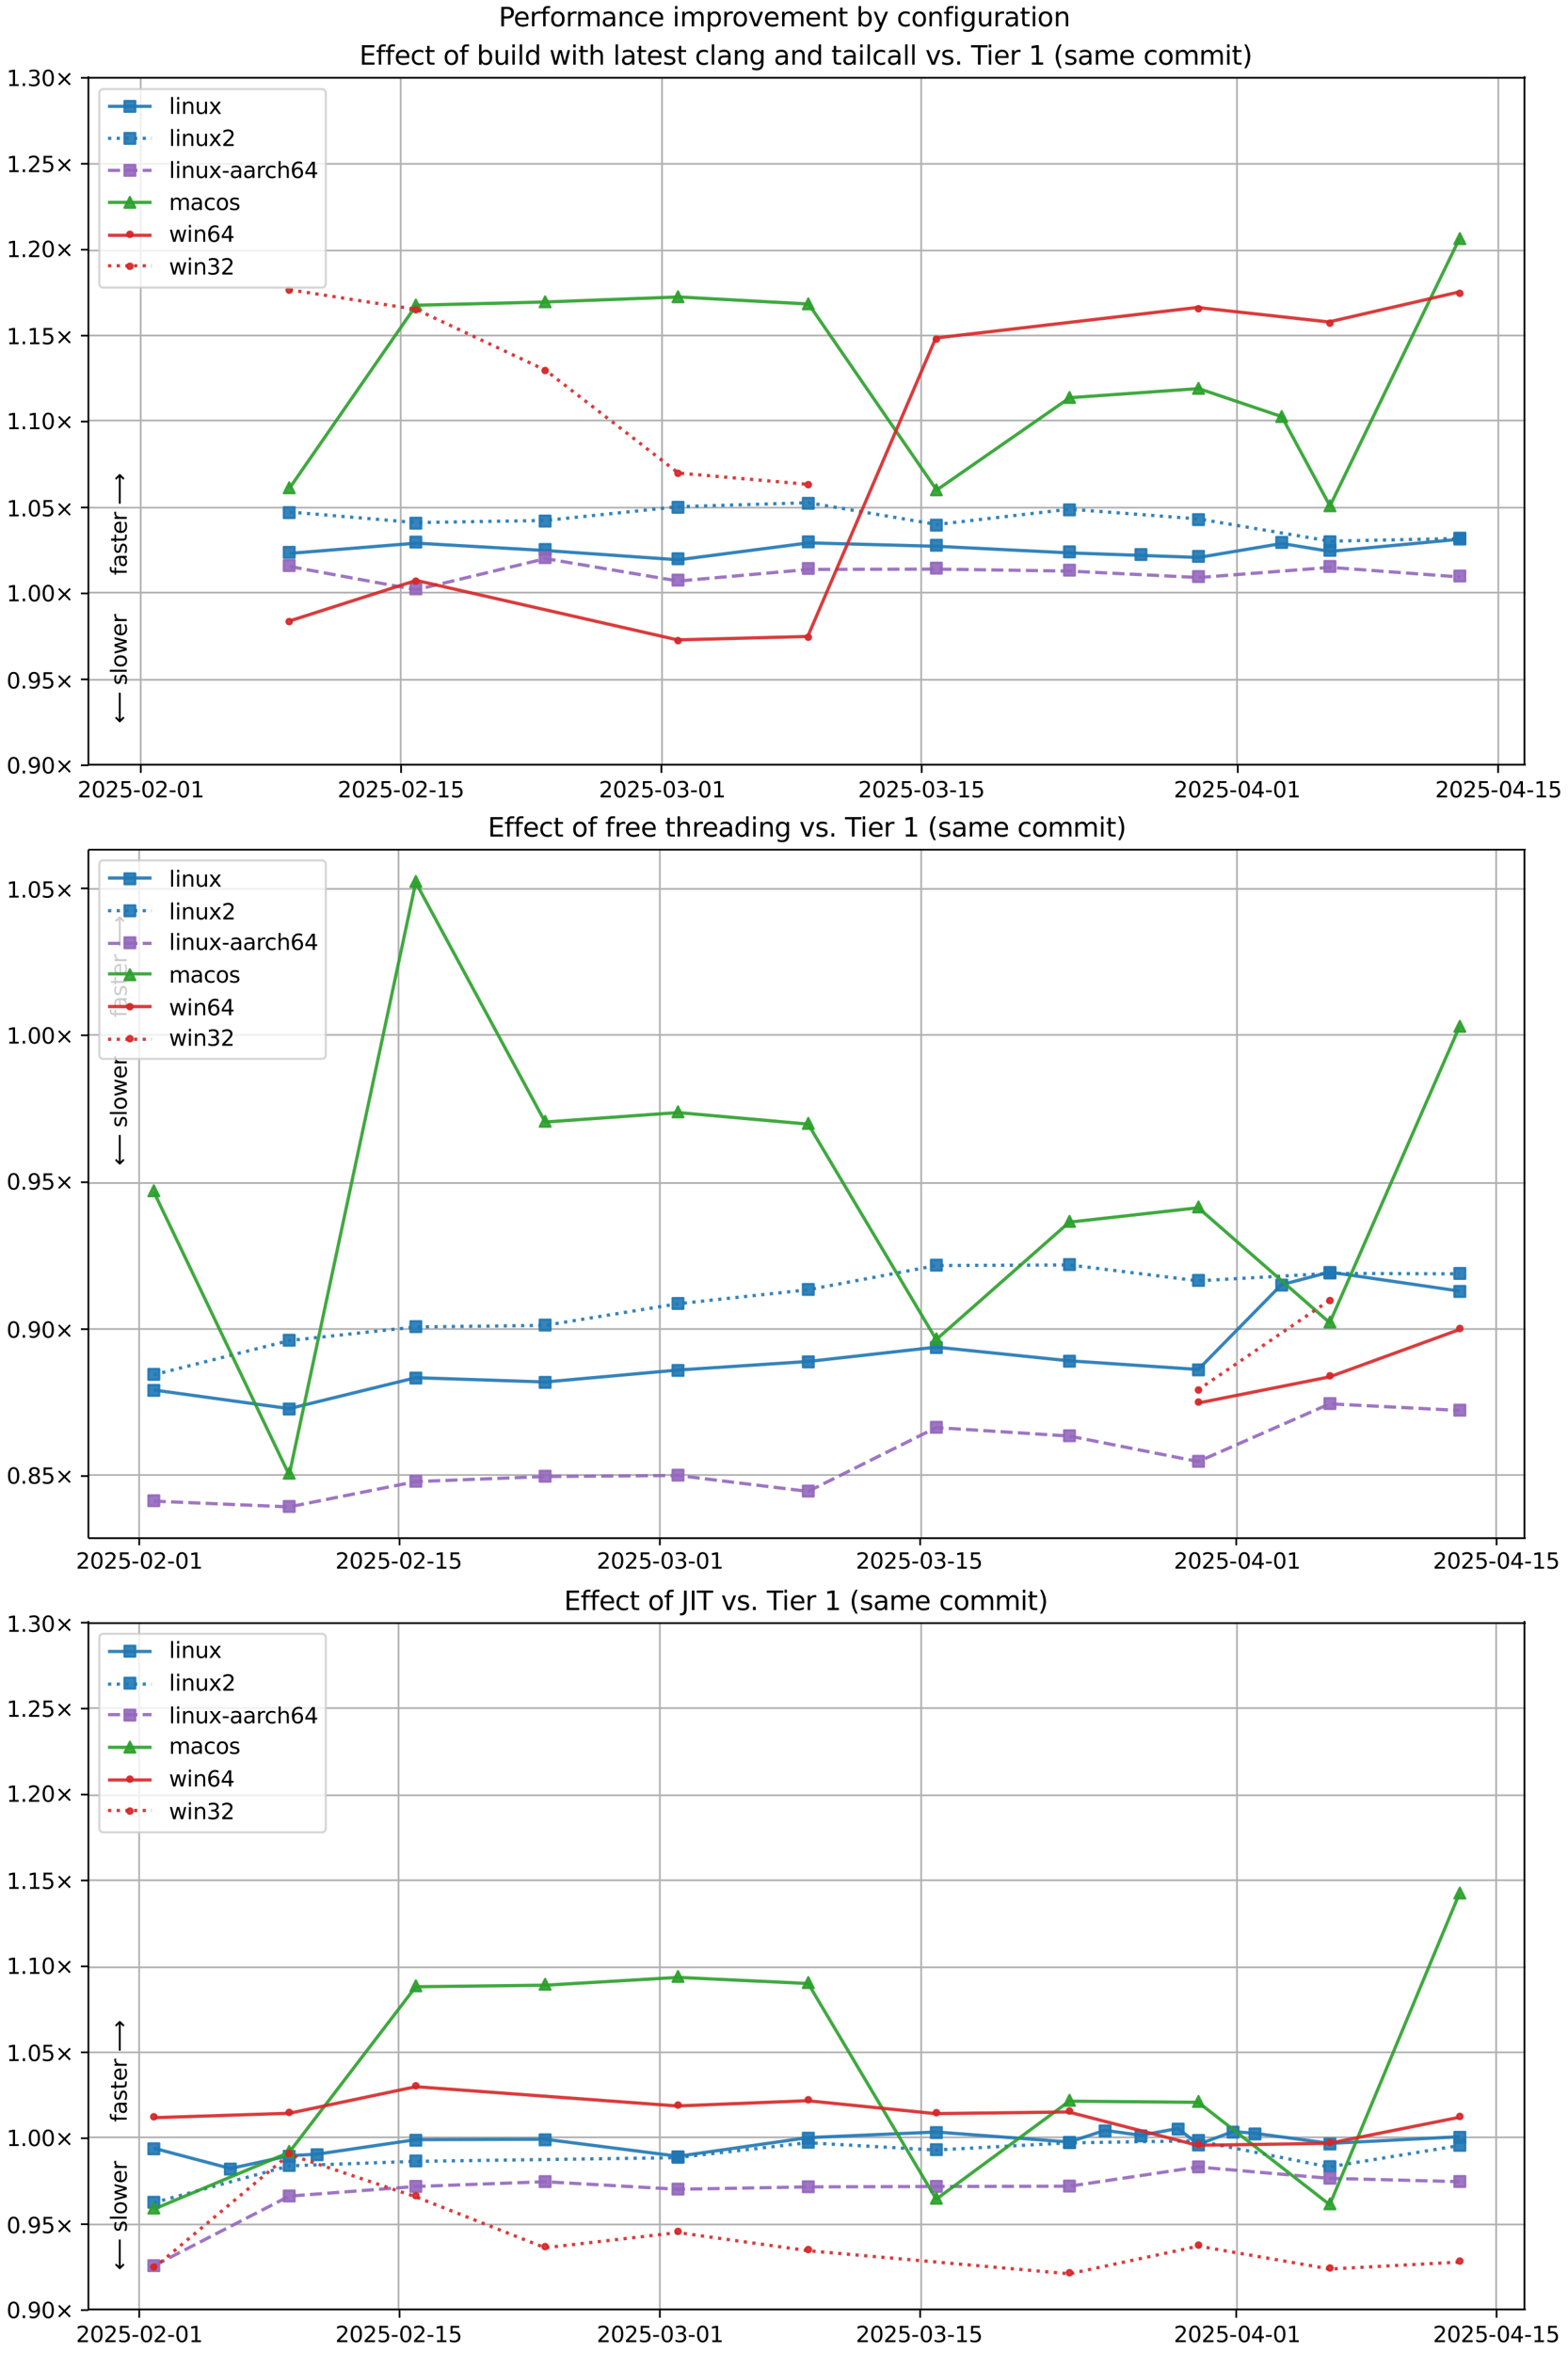 <?xml version="1.0" encoding="UTF-8"?>
<!DOCTYPE svg  PUBLIC '-//W3C//DTD SVG 1.1//EN'  'http://www.w3.org/Graphics/SVG/1.1/DTD/svg11.dtd'>
<svg width="720pt" height="1080pt" version="1.1" viewBox="0 0 720 1080" xmlns="http://www.w3.org/2000/svg" xmlns:xlink="http://www.w3.org/1999/xlink">
<defs>
<style type="text/css">*{stroke-linejoin: round; stroke-linecap: butt}</style>
</defs>
<path d="m0 1080h720v-1080h-720z" fill="#fff"/>
<path d="m40.6 351h660v-316h-660z" fill="#fff"/>
<path d="m64.6 351v-316" clip-path="url(#k)" fill="none" stroke="#b0b0b0" stroke-linecap="square" stroke-width=".8"/>
<defs>
<path id="t" d="m0 0v3.5" stroke="#000" stroke-width=".8"/>
</defs>
<use x="64.644" y="351.265" stroke="#000000" stroke-width=".8" xlink:href="#t"/>
<g transform="translate(35.6 366) scale(.1 -.1)">
<defs>
<path id="c" transform="scale(.016)" d="m1228 531h2203v-531h-2962v531q359 372 979 998 621 627 780 809 303 340 423 576 121 236 121 464 0 372-261 606-261 235-680 235-297 0-627-103-329-103-704-313v638q381 153 712 231 332 78 607 78 725 0 1156-363 431-362 431-968 0-288-108-546-107-257-392-607-78-91-497-524-418-433-1181-1211z"/>
<path id="b" transform="scale(.016)" d="m2034 4250q-487 0-733-480-245-479-245-1442 0-959 245-1439 246-480 733-480 491 0 736 480 246 480 246 1439 0 963-246 1442-245 480-736 480zm0 500q785 0 1199-621 414-620 414-1801 0-1178-414-1799-414-620-1199-620-784 0-1198 620-414 621-414 1799 0 1181 414 1801 414 621 1198 621z"/>
<path id="g" transform="scale(.016)" d="m691 4666h2478v-532h-1900v-1143q137 47 274 70 138 23 276 23 781 0 1237-428 457-428 457-1159 0-753-469-1171-469-417-1322-417-294 0-599 50-304 50-629 150v635q281-153 581-228t634-75q541 0 856 284 316 284 316 772 0 487-316 771-315 285-856 285-253 0-505-56-251-56-513-175v2344z"/>
<path id="f" transform="scale(.016)" d="m313 2009h1684v-512h-1684v512z"/>
<path id="e" transform="scale(.016)" d="m794 531h1031v3560l-1122-225v575l1116 225h631v-4135h1031v-531h-2687v531z"/>
</defs>
<use xlink:href="#c"/>
<use transform="translate(63.6)" xlink:href="#b"/>
<use transform="translate(127)" xlink:href="#c"/>
<use transform="translate(191)" xlink:href="#g"/>
<use transform="translate(254)" xlink:href="#f"/>
<use transform="translate(291)" xlink:href="#b"/>
<use transform="translate(354)" xlink:href="#c"/>
<use transform="translate(418)" xlink:href="#f"/>
<use transform="translate(454)" xlink:href="#b"/>
<use transform="translate(518)" xlink:href="#e"/>
</g>
<path d="m184 351v-316" clip-path="url(#k)" fill="none" stroke="#b0b0b0" stroke-linecap="square" stroke-width=".8"/>
<use x="184.174" y="351.265" stroke="#000000" stroke-width=".8" xlink:href="#t"/>
<g transform="translate(155 366) scale(.1 -.1)">
<use xlink:href="#c"/>
<use transform="translate(63.6)" xlink:href="#b"/>
<use transform="translate(127)" xlink:href="#c"/>
<use transform="translate(191)" xlink:href="#g"/>
<use transform="translate(254)" xlink:href="#f"/>
<use transform="translate(291)" xlink:href="#b"/>
<use transform="translate(354)" xlink:href="#c"/>
<use transform="translate(418)" xlink:href="#f"/>
<use transform="translate(454)" xlink:href="#e"/>
<use transform="translate(518)" xlink:href="#g"/>
</g>
<path d="m304 351v-316" clip-path="url(#k)" fill="none" stroke="#b0b0b0" stroke-linecap="square" stroke-width=".8"/>
<use x="303.703" y="351.265" stroke="#000000" stroke-width=".8" xlink:href="#t"/>
<g transform="translate(275 366) scale(.1 -.1)">
<defs>
<path id="ae" transform="scale(.016)" d="m2597 2516q453-97 707-404 255-306 255-756 0-690-475-1069-475-378-1350-378-293 0-604 58t-642 174v609q262-153 574-231 313-78 654-78 593 0 904 234t311 681q0 413-289 645-289 233-804 233h-544v519h569q465 0 712 186t247 536q0 359-255 551-254 193-729 193-260 0-557-57-297-56-653-174v562q360 100 674 150t592 50q719 0 1137-327 419-326 419-882 0-388-222-655t-631-370z"/>
</defs>
<use xlink:href="#c"/>
<use transform="translate(63.6)" xlink:href="#b"/>
<use transform="translate(127)" xlink:href="#c"/>
<use transform="translate(191)" xlink:href="#g"/>
<use transform="translate(254)" xlink:href="#f"/>
<use transform="translate(291)" xlink:href="#b"/>
<use transform="translate(354)" xlink:href="#ae"/>
<use transform="translate(418)" xlink:href="#f"/>
<use transform="translate(454)" xlink:href="#b"/>
<use transform="translate(518)" xlink:href="#e"/>
</g>
<path d="m423 351v-316" clip-path="url(#k)" fill="none" stroke="#b0b0b0" stroke-linecap="square" stroke-width=".8"/>
<use x="423.233" y="351.265" stroke="#000000" stroke-width=".8" xlink:href="#t"/>
<g transform="translate(394 366) scale(.1 -.1)">
<use xlink:href="#c"/>
<use transform="translate(63.6)" xlink:href="#b"/>
<use transform="translate(127)" xlink:href="#c"/>
<use transform="translate(191)" xlink:href="#g"/>
<use transform="translate(254)" xlink:href="#f"/>
<use transform="translate(291)" xlink:href="#b"/>
<use transform="translate(354)" xlink:href="#ae"/>
<use transform="translate(418)" xlink:href="#f"/>
<use transform="translate(454)" xlink:href="#e"/>
<use transform="translate(518)" xlink:href="#g"/>
</g>
<path d="m568 351v-316" clip-path="url(#k)" fill="none" stroke="#b0b0b0" stroke-linecap="square" stroke-width=".8"/>
<use x="568.377" y="351.265" stroke="#000000" stroke-width=".8" xlink:href="#t"/>
<g transform="translate(539 366) scale(.1 -.1)">
<defs>
<path id="ac" transform="scale(.016)" d="m2419 4116-1594-2491h1594v2491zm-166 550h794v-3041h666v-525h-666v-1100h-628v1100h-2106v609l1940 2957z"/>
</defs>
<use xlink:href="#c"/>
<use transform="translate(63.6)" xlink:href="#b"/>
<use transform="translate(127)" xlink:href="#c"/>
<use transform="translate(191)" xlink:href="#g"/>
<use transform="translate(254)" xlink:href="#f"/>
<use transform="translate(291)" xlink:href="#b"/>
<use transform="translate(354)" xlink:href="#ac"/>
<use transform="translate(418)" xlink:href="#f"/>
<use transform="translate(454)" xlink:href="#b"/>
<use transform="translate(518)" xlink:href="#e"/>
</g>
<path d="m688 351v-316" clip-path="url(#k)" fill="none" stroke="#b0b0b0" stroke-linecap="square" stroke-width=".8"/>
<use x="687.907" y="351.265" stroke="#000000" stroke-width=".8" xlink:href="#t"/>
<g transform="translate(659 366) scale(.1 -.1)">
<use xlink:href="#c"/>
<use transform="translate(63.6)" xlink:href="#b"/>
<use transform="translate(127)" xlink:href="#c"/>
<use transform="translate(191)" xlink:href="#g"/>
<use transform="translate(254)" xlink:href="#f"/>
<use transform="translate(291)" xlink:href="#b"/>
<use transform="translate(354)" xlink:href="#ac"/>
<use transform="translate(418)" xlink:href="#f"/>
<use transform="translate(454)" xlink:href="#e"/>
<use transform="translate(518)" xlink:href="#g"/>
</g>
<path d="m40.6 351h660" clip-path="url(#k)" fill="none" stroke="#b0b0b0" stroke-linecap="square" stroke-width=".8"/>
<defs>
<path id="o" d="m0 0h-3.5" stroke="#000" stroke-width=".8"/>
</defs>
<use x="40.646" y="351.265" stroke="#000000" stroke-width=".8" xlink:href="#o"/>
<g transform="translate(3 355) scale(.1 -.1)">
<defs>
<path id="m" transform="scale(.016)" d="m684 794h660v-794h-660v794z"/>
<path id="ah" transform="scale(.016)" d="m703 97v575q238-113 481-172 244-59 479-59 625 0 954 420 330 420 377 1277-181-269-460-413-278-144-615-144-700 0-1108 423-408 424-408 1159 0 718 425 1152 425 435 1131 435 810 0 1236-621 427-620 427-1801 0-1103-524-1761-523-658-1407-658-238 0-482 47-243 47-506 141zm1256 1978q425 0 673 290 249 291 249 798 0 503-249 795-248 292-673 292t-673-292-248-795q0-507 248-798 248-290 673-290z"/>
<path id="p" transform="scale(.016)" d="m4488 3438-1429-1435 1429-1428-372-378-1435 1434-1434-1434-369 378 1425 1428-1425 1435 369 378 1434-1435 1435 1435 372-378z"/>
</defs>
<use xlink:href="#b"/>
<use transform="translate(63.6)" xlink:href="#m"/>
<use transform="translate(95.4)" xlink:href="#ah"/>
<use transform="translate(159)" xlink:href="#b"/>
<use transform="translate(223)" xlink:href="#p"/>
</g>
<path d="m40.6 312h660" clip-path="url(#k)" fill="none" stroke="#b0b0b0" stroke-linecap="square" stroke-width=".8"/>
<use x="40.646" y="311.823" stroke="#000000" stroke-width=".8" xlink:href="#o"/>
<g transform="translate(3 316) scale(.1 -.1)">
<use xlink:href="#b"/>
<use transform="translate(63.6)" xlink:href="#m"/>
<use transform="translate(95.4)" xlink:href="#ah"/>
<use transform="translate(159)" xlink:href="#g"/>
<use transform="translate(223)" xlink:href="#p"/>
</g>
<path d="m40.6 272h660" clip-path="url(#k)" fill="none" stroke="#b0b0b0" stroke-linecap="square" stroke-width=".8"/>
<use x="40.646" y="272.382" stroke="#000000" stroke-width=".8" xlink:href="#o"/>
<g transform="translate(3 276) scale(.1 -.1)">
<use xlink:href="#e"/>
<use transform="translate(63.6)" xlink:href="#m"/>
<use transform="translate(95.4)" xlink:href="#b"/>
<use transform="translate(159)" xlink:href="#b"/>
<use transform="translate(223)" xlink:href="#p"/>
</g>
<path d="m40.6 233h660" clip-path="url(#k)" fill="none" stroke="#b0b0b0" stroke-linecap="square" stroke-width=".8"/>
<use x="40.646" y="232.94" stroke="#000000" stroke-width=".8" xlink:href="#o"/>
<g transform="translate(3 237) scale(.1 -.1)">
<use xlink:href="#e"/>
<use transform="translate(63.6)" xlink:href="#m"/>
<use transform="translate(95.4)" xlink:href="#b"/>
<use transform="translate(159)" xlink:href="#g"/>
<use transform="translate(223)" xlink:href="#p"/>
</g>
<path d="m40.6 193h660" clip-path="url(#k)" fill="none" stroke="#b0b0b0" stroke-linecap="square" stroke-width=".8"/>
<use x="40.646" y="193.499" stroke="#000000" stroke-width=".8" xlink:href="#o"/>
<g transform="translate(3 197) scale(.1 -.1)">
<use xlink:href="#e"/>
<use transform="translate(63.6)" xlink:href="#m"/>
<use transform="translate(95.4)" xlink:href="#e"/>
<use transform="translate(159)" xlink:href="#b"/>
<use transform="translate(223)" xlink:href="#p"/>
</g>
<path d="m40.6 154h660" clip-path="url(#k)" fill="none" stroke="#b0b0b0" stroke-linecap="square" stroke-width=".8"/>
<use x="40.646" y="154.057" stroke="#000000" stroke-width=".8" xlink:href="#o"/>
<g transform="translate(3 158) scale(.1 -.1)">
<use xlink:href="#e"/>
<use transform="translate(63.6)" xlink:href="#m"/>
<use transform="translate(95.4)" xlink:href="#e"/>
<use transform="translate(159)" xlink:href="#g"/>
<use transform="translate(223)" xlink:href="#p"/>
</g>
<path d="m40.6 115h660" clip-path="url(#k)" fill="none" stroke="#b0b0b0" stroke-linecap="square" stroke-width=".8"/>
<use x="40.646" y="114.616" stroke="#000000" stroke-width=".8" xlink:href="#o"/>
<g transform="translate(3 118) scale(.1 -.1)">
<use xlink:href="#e"/>
<use transform="translate(63.6)" xlink:href="#m"/>
<use transform="translate(95.4)" xlink:href="#c"/>
<use transform="translate(159)" xlink:href="#b"/>
<use transform="translate(223)" xlink:href="#p"/>
</g>
<path d="m40.6 75.2h660" clip-path="url(#k)" fill="none" stroke="#b0b0b0" stroke-linecap="square" stroke-width=".8"/>
<use x="40.646" y="75.174" stroke="#000000" stroke-width=".8" xlink:href="#o"/>
<g transform="translate(3 79) scale(.1 -.1)">
<use xlink:href="#e"/>
<use transform="translate(63.6)" xlink:href="#m"/>
<use transform="translate(95.4)" xlink:href="#c"/>
<use transform="translate(159)" xlink:href="#g"/>
<use transform="translate(223)" xlink:href="#p"/>
</g>
<path d="m40.6 35.7h660" clip-path="url(#k)" fill="none" stroke="#b0b0b0" stroke-linecap="square" stroke-width=".8"/>
<use x="40.646" y="35.733" stroke="#000000" stroke-width=".8" xlink:href="#o"/>
<g transform="translate(3 39.5) scale(.1 -.1)">
<use xlink:href="#e"/>
<use transform="translate(63.6)" xlink:href="#m"/>
<use transform="translate(95.4)" xlink:href="#ae"/>
<use transform="translate(159)" xlink:href="#b"/>
<use transform="translate(223)" xlink:href="#p"/>
</g>
<path d="m133 254 58.1-4.7 59.4 3.39 61 4.25 59.8-7.77 58.8 1.58 61.1 3.03 59.2 2.08 38.2-6.4 22.1 3.63 59.6-5.59" clip-path="url(#k)" fill="none" stroke="#1f77b4" stroke-linecap="square" stroke-opacity=".9" stroke-width="1.5"/>
<defs>
<path id="a" d="m-2.5 2.5h5v-5h-5z" stroke="#1f77b4" stroke-opacity=".9"/>
</defs>
<g clip-path="url(#k)" fill="#1f77b4" fill-opacity=".9" stroke="#1f77b4" stroke-opacity=".9">
<use x="132.801" y="253.524" xlink:href="#a"/>
<use x="190.941" y="248.826" xlink:href="#a"/>
<use x="250.311" y="252.213" xlink:href="#a"/>
<use x="311.326" y="256.463" xlink:href="#a"/>
<use x="371.159" y="248.689" xlink:href="#a"/>
<use x="429.963" y="250.266" xlink:href="#a"/>
<use x="491.091" y="253.295" xlink:href="#a"/>
<use x="523.91" y="254.51" xlink:href="#a"/>
<use x="550.328" y="255.372" xlink:href="#a"/>
<use x="588.539" y="248.973" xlink:href="#a"/>
<use x="610.687" y="252.6" xlink:href="#a"/>
<use x="670.33" y="247.011" xlink:href="#a"/>
</g>
<g stroke="#1f77b4" stroke-opacity=".9">
<path d="m133 235 58.1 4.86 59.4-0.979 61-6.32 59.8-1.82 58.8 10 61.1-7.04 59.2 4.49 60.4 10.2 59.6-1.25" clip-path="url(#k)" fill="none" stroke-dasharray="1.5,2.475" stroke-width="1.5"/>
<g clip-path="url(#k)" fill="#1f77b4" fill-opacity=".9">
<use x="132.801" y="235.286" xlink:href="#a"/>
<use x="190.941" y="240.143" xlink:href="#a"/>
<use x="250.311" y="239.164" xlink:href="#a"/>
<use x="311.326" y="232.845" xlink:href="#a"/>
<use x="371.159" y="231.02" xlink:href="#a"/>
<use x="429.963" y="241.049" xlink:href="#a"/>
<use x="491.091" y="234.012" xlink:href="#a"/>
<use x="550.328" y="238.501" xlink:href="#a"/>
<use x="610.687" y="248.672" xlink:href="#a"/>
<use x="670.33" y="247.419" xlink:href="#a"/>
</g>
</g>
<path d="m133 260 58.1 10.7 59.4-14.3 61 10.3 59.8-5.34 58.8-0.147 61.1 0.919 59.2 2.95 60.4-4.66 59.6 4.4" clip-path="url(#k)" fill="none" stroke="#9467bd" stroke-dasharray="5.55,2.4" stroke-opacity=".9" stroke-width="1.5"/>
<defs>
<path id="i" d="m-2.5 2.5h5v-5h-5z" stroke="#9467bd" stroke-opacity=".9"/>
</defs>
<g clip-path="url(#k)" fill="#9467bd" fill-opacity=".9" stroke="#9467bd" stroke-opacity=".9">
<use x="132.801" y="259.6" xlink:href="#i"/>
<use x="190.941" y="270.269" xlink:href="#i"/>
<use x="250.311" y="255.935" xlink:href="#i"/>
<use x="311.326" y="266.267" xlink:href="#i"/>
<use x="371.159" y="260.924" xlink:href="#i"/>
<use x="429.963" y="260.777" xlink:href="#i"/>
<use x="491.091" y="261.696" xlink:href="#i"/>
<use x="550.328" y="264.644" xlink:href="#i"/>
<use x="610.687" y="259.986" xlink:href="#i"/>
<use x="670.33" y="264.383" xlink:href="#i"/>
</g>
<path d="m133 224 58.1-83.9 59.4-1.5 61-2.3 59.8 3.24 58.8 85.4 61.1-42.4 59.2-4.19 38.2 12.9 22.1 41 59.6-123" clip-path="url(#k)" fill="none" stroke="#2ca02c" stroke-linecap="square" stroke-opacity=".9" stroke-width="1.5"/>
<defs>
<path id="h" d="m0-2.5-2.5 5h5z" stroke="#2ca02c" stroke-opacity=".9"/>
</defs>
<g clip-path="url(#k)" fill="#2ca02c" fill-opacity=".9" stroke="#2ca02c" stroke-opacity=".9">
<use x="132.801" y="223.89" xlink:href="#h"/>
<use x="190.941" y="140.023" xlink:href="#h"/>
<use x="250.311" y="138.528" xlink:href="#h"/>
<use x="311.326" y="136.229" xlink:href="#h"/>
<use x="371.159" y="139.474" xlink:href="#h"/>
<use x="429.963" y="224.837" xlink:href="#h"/>
<use x="491.091" y="182.439" xlink:href="#h"/>
<use x="550.328" y="178.244" xlink:href="#h"/>
<use x="588.539" y="191.19" xlink:href="#h"/>
<use x="610.687" y="232.146" xlink:href="#h"/>
<use x="670.33" y="109.527" xlink:href="#h"/>
</g>
<path d="m133 285 58.1-18.6 120 27.3 59.8-1.57 58.8-137 120-14 60.4 6.64 59.6-13.7" clip-path="url(#k)" fill="none" stroke="#d62728" stroke-linecap="square" stroke-opacity=".9" stroke-width="1.5"/>
<defs>
<path id="d" d="m0 1.25c0.332 0 0.649-0.132 0.884-0.366 0.234-0.234 0.366-0.552 0.366-0.884s-0.132-0.649-0.366-0.884c-0.234-0.234-0.552-0.366-0.884-0.366s-0.649 0.132-0.884 0.366c-0.234 0.234-0.366 0.552-0.366 0.884s0.132 0.649 0.366 0.884c0.234 0.234 0.552 0.366 0.884 0.366z" stroke="#d62728" stroke-opacity=".9"/>
</defs>
<g clip-path="url(#k)" fill="#d62728" fill-opacity=".9" stroke="#d62728" stroke-opacity=".9">
<use x="132.801" y="285.312" xlink:href="#d"/>
<use x="190.941" y="266.755" xlink:href="#d"/>
<use x="311.326" y="294.045" xlink:href="#d"/>
<use x="371.159" y="292.477" xlink:href="#d"/>
<use x="429.963" y="155.665" xlink:href="#d"/>
<use x="550.328" y="141.707" xlink:href="#d"/>
<use x="610.687" y="148.347" xlink:href="#d"/>
<use x="670.33" y="134.636" xlink:href="#d"/>
</g>
<g stroke="#d62728" stroke-opacity=".9">
<path d="m133 133 58.1 9.02 59.4 27.9 61 47.2 59.8 5.21" clip-path="url(#k)" fill="none" stroke-dasharray="1.5,2.475" stroke-width="1.5"/>
<g clip-path="url(#k)" fill="#d62728" fill-opacity=".9">
<use x="132.801" y="133.169" xlink:href="#d"/>
<use x="190.941" y="142.19" xlink:href="#d"/>
<use x="250.311" y="170.063" xlink:href="#d"/>
<use x="311.326" y="217.248" xlink:href="#d"/>
<use x="371.159" y="222.456" xlink:href="#d"/>
</g>
</g>
<path d="m40.6 351v-316" fill="none" stroke="#000" stroke-linecap="square" stroke-width=".8"/>
<path d="m700 351v-316" fill="none" stroke="#000" stroke-linecap="square" stroke-width=".8"/>
<path d="m40.6 351h660" fill="none" stroke="#000" stroke-linecap="square" stroke-width=".8"/>
<path d="m40.6 35.7h660" fill="none" stroke="#000" stroke-linecap="square" stroke-width=".8"/>
<g clip-path="url(#k)">
<g transform="translate(58.2 264) rotate(-90) scale(.1 -.1)">
<defs>
<path id="ab" transform="scale(.016)" d="m2375 4863v-479h-550q-309 0-430-125-120-125-120-450v-309h947v-447h-947v-3053h-578v3053h-550v447h550v244q0 584 272 851 272 268 862 268h544z"/>
<path id="r" transform="scale(.016)" d="m2194 1759q-697 0-966-159t-269-544q0-306 202-486 202-179 548-179 479 0 768 339t289 901v128h-572zm1147 238v-2e3h-575v531q-197-318-491-470t-719-152q-537 0-855 302-317 302-317 808 0 590 395 890 396 300 1180 300h807v57q0 397-261 614t-733 217q-300 0-585-72-284-72-546-216v532q315 122 612 182 297 61 578 61 760 0 1135-394 375-393 375-1193z"/>
<path id="x" transform="scale(.016)" d="m2834 3397v-544q-243 125-506 187-262 63-544 63-428 0-642-131t-214-394q0-200 153-314t616-217l197-44q612-131 870-370t258-667q0-488-386-773-386-284-1061-284-281 0-586 55t-642 164v594q319-166 628-249 309-82 613-82 406 0 624 139 219 139 219 392 0 234-158 359-157 125-692 241l-200 47q-534 112-772 345-237 233-237 639 0 494 350 762 350 269 994 269 318 0 599-47 282-46 519-140z"/>
<path id="w" transform="scale(.016)" d="m1172 4494v-994h1184v-447h-1184v-1900q0-428 117-550t477-122h590v-481h-590q-666 0-919 248-253 249-253 905v1900h-422v447h422v994h578z"/>
<path id="q" transform="scale(.016)" d="m3597 1894v-281h-2644q38-594 358-905t892-311q331 0 642 81t618 244v-544q-310-131-635-200t-659-69q-838 0-1327 487-489 488-489 1320 0 859 464 1363 464 505 1252 505 706 0 1117-455 411-454 411-1235zm-575 169q-6 471-264 752-258 282-683 282-481 0-770-272t-333-766l2050 4z"/>
<path id="u" transform="scale(.016)" d="m2631 2963q-97 56-211 82-114 27-251 27-488 0-749-317t-261-911v-1844h-578v3500h578v-544q182 319 472 473 291 155 707 155 59 0 131-8 72-7 159-23l3-590z"/>
<path id="ar" transform="scale(.016)" d="m8863 2147v-281l-1229-1228-375 375 729 728h-7622v531h7622l-729 728 375 375 1229-1228z"/>
</defs>
<use xlink:href="#ab"/>
<use transform="translate(35.2)" xlink:href="#r"/>
<use transform="translate(96.5)" xlink:href="#x"/>
<use transform="translate(149)" xlink:href="#w"/>
<use transform="translate(188)" xlink:href="#q"/>
<use transform="translate(249)" xlink:href="#u"/>
<use transform="translate(290)" xlink:href="#DejaVuSans-20"/>
<use transform="translate(322)" xlink:href="#ar"/>
</g>
</g>
<g clip-path="url(#k)">
<g transform="translate(58.2 332) rotate(-90) scale(.1 -.1)">
<defs>
<path id="as" transform="scale(.016)" d="m313 1866v281l1228 1228 375-375-728-728h7621v-531h-7621l728-728-375-375-1228 1228z"/>
<path id="v" transform="scale(.016)" d="m603 4863h575v-4863h-575v4863z"/>
<path id="y" transform="scale(.016)" d="m1959 3097q-462 0-731-361t-269-989 267-989q268-361 733-361 460 0 728 362 269 363 269 988 0 622-269 986-268 364-728 364zm0 487q750 0 1178-488 429-487 429-1349 0-859-429-1349-428-489-1178-489-753 0-1180 489-426 490-426 1349 0 862 426 1349 427 488 1180 488z"/>
<path id="af" transform="scale(.016)" d="m269 3500h575l719-2731 715 2731h678l719-2731 716 2731h575l-916-3500h-678l-753 2869-756-2869h-679l-915 3500z"/>
</defs>
<use xlink:href="#as"/>
<use transform="translate(143)" xlink:href="#DejaVuSans-20"/>
<use transform="translate(175)" xlink:href="#x"/>
<use transform="translate(227)" xlink:href="#v"/>
<use transform="translate(255)" xlink:href="#y"/>
<use transform="translate(316)" xlink:href="#af"/>
<use transform="translate(398)" xlink:href="#q"/>
<use transform="translate(460)" xlink:href="#u"/>
</g>
</g>
<g transform="translate(165 29.7) scale(.12 -.12)">
<defs>
<path id="ao" transform="scale(.016)" d="m628 4666h2950v-532h-2319v-1381h2222v-531h-2222v-1691h2375v-531h-3006v4666z"/>
<path id="z" transform="scale(.016)" d="m3122 3366v-538q-244 135-489 202t-495 67q-560 0-870-355-309-354-309-995t309-996q310-354 870-354 250 0 495 67t489 202v-532q-241-112-499-168-257-57-548-57-791 0-1257 497-465 497-465 1341 0 856 470 1346 471 491 1290 491 265 0 518-55 253-54 491-163z"/>
<path id="at" transform="scale(.016)" d="m3116 1747q0 634-261 995t-717 361q-457 0-718-361t-261-995 261-995 718-361q456 0 717 361t261 995zm-1957 1222q182 312 458 463 277 152 661 152 638 0 1036-506 399-506 399-1331t-399-1332q-398-506-1036-506-384 0-661 152-276 152-458 464v-525h-578v4863h578v-1894z"/>
<path id="ad" transform="scale(.016)" d="m544 1381v2119h575v-2097q0-497 193-746 194-248 582-248 465 0 735 297 271 297 271 810v1984h575v-3500h-575v538q-209-319-486-474-276-155-642-155-603 0-916 375-312 375-312 1097zm1447 2203z"/>
<path id="l" transform="scale(.016)" d="m603 3500h575v-3500h-575v3500zm0 1363h575v-729h-575v729z"/>
<path id="an" transform="scale(.016)" d="m2906 2969v1894h575v-4863h-575v525q-181-312-458-464-276-152-664-152-634 0-1033 506-398 507-398 1332t398 1331q399 506 1033 506 388 0 664-152 277-151 458-463zm-1959-1222q0-634 261-995t717-361 718 361q263 361 263 995t-263 995q-262 361-718 361t-717-361-261-995z"/>
<path id="aj" transform="scale(.016)" d="m3513 2113v-2113h-575v2094q0 497-194 743-194 247-581 247-466 0-735-297-269-296-269-809v-1978h-578v4863h578v-1907q207 316 486 472 280 156 646 156 603 0 912-373 310-373 310-1098z"/>
<path id="s" transform="scale(.016)" d="m3513 2113v-2113h-575v2094q0 497-194 743-194 247-581 247-466 0-735-297-269-296-269-809v-1978h-578v3500h578v-544q207 316 486 472 280 156 646 156 603 0 912-373 310-373 310-1098z"/>
<path id="am" transform="scale(.016)" d="m2906 1791q0 625-258 968-257 344-723 344-462 0-720-344-258-343-258-968 0-622 258-966t720-344q466 0 723 344 258 344 258 966zm575-1357q0-893-397-1329-396-436-1215-436-303 0-572 45t-522 139v559q253-137 500-202 247-66 503-66 566 0 847 295t281 892v285q-178-310-456-463t-666-153q-643 0-1037 490-394 491-394 1301 0 812 394 1302 394 491 1037 491 388 0 666-153t456-462v531h575v-3066z"/>
<path id="ak" transform="scale(.016)" d="m191 3500h609l1094-2937 1094 2937h609l-1313-3500h-781l-1312 3500z"/>
<path id="al" transform="scale(.016)" d="m-19 4666h3947v-532h-1656v-4134h-634v4134h-1657v532z"/>
<path id="aq" transform="scale(.016)" d="m1984 4856q-418-718-622-1422-203-703-203-1425 0-721 205-1429t620-1424h-500q-468 735-701 1444t-233 1409q0 697 231 1403 232 707 703 1444h500z"/>
<path id="aa" transform="scale(.016)" d="m3328 2828q216 388 516 572t706 184q547 0 844-383 297-382 297-1088v-2113h-578v2094q0 503-179 746-178 244-543 244-447 0-707-297-259-296-259-809v-1978h-578v2094q0 506-178 748t-550 242q-441 0-701-298-259-298-259-808v-1978h-578v3500h578v-544q197 322 472 475t653 153q382 0 649-194 267-193 395-562z"/>
<path id="ap" transform="scale(.016)" d="m513 4856h500q468-737 701-1444 233-706 233-1403 0-700-233-1409t-701-1444h-500q415 716 620 1424t205 1429q0 722-205 1425-205 704-620 1422z"/>
</defs>
<use xlink:href="#ao"/>
<use transform="translate(63.2)" xlink:href="#ab"/>
<use transform="translate(98.4)" xlink:href="#ab"/>
<use transform="translate(134)" xlink:href="#q"/>
<use transform="translate(195)" xlink:href="#z"/>
<use transform="translate(250)" xlink:href="#w"/>
<use transform="translate(289)" xlink:href="#DejaVuSans-20"/>
<use transform="translate(321)" xlink:href="#y"/>
<use transform="translate(382)" xlink:href="#ab"/>
<use transform="translate(417)" xlink:href="#DejaVuSans-20"/>
<use transform="translate(449)" xlink:href="#at"/>
<use transform="translate(513)" xlink:href="#ad"/>
<use transform="translate(576)" xlink:href="#l"/>
<use transform="translate(604)" xlink:href="#v"/>
<use transform="translate(632)" xlink:href="#an"/>
<use transform="translate(695)" xlink:href="#DejaVuSans-20"/>
<use transform="translate(727)" xlink:href="#af"/>
<use transform="translate(809)" xlink:href="#l"/>
<use transform="translate(837)" xlink:href="#w"/>
<use transform="translate(876)" xlink:href="#aj"/>
<use transform="translate(939)" xlink:href="#DejaVuSans-20"/>
<use transform="translate(971)" xlink:href="#v"/>
<use transform="translate(999)" xlink:href="#r"/>
<use transform="translate(1060)" xlink:href="#w"/>
<use transform="translate(1099)" xlink:href="#q"/>
<use transform="translate(1161)" xlink:href="#x"/>
<use transform="translate(1213)" xlink:href="#w"/>
<use transform="translate(1252)" xlink:href="#DejaVuSans-20"/>
<use transform="translate(1284)" xlink:href="#z"/>
<use transform="translate(1339)" xlink:href="#v"/>
<use transform="translate(1367)" xlink:href="#r"/>
<use transform="translate(1428)" xlink:href="#s"/>
<use transform="translate(1491)" xlink:href="#am"/>
<use transform="translate(1555)" xlink:href="#DejaVuSans-20"/>
<use transform="translate(1586)" xlink:href="#r"/>
<use transform="translate(1648)" xlink:href="#s"/>
<use transform="translate(1711)" xlink:href="#an"/>
<use transform="translate(1775)" xlink:href="#DejaVuSans-20"/>
<use transform="translate(1806)" xlink:href="#w"/>
<use transform="translate(1846)" xlink:href="#r"/>
<use transform="translate(1907)" xlink:href="#l"/>
<use transform="translate(1935)" xlink:href="#v"/>
<use transform="translate(1962)" xlink:href="#z"/>
<use transform="translate(2017)" xlink:href="#r"/>
<use transform="translate(2079)" xlink:href="#v"/>
<use transform="translate(2106)" xlink:href="#v"/>
<use transform="translate(2134)" xlink:href="#DejaVuSans-20"/>
<use transform="translate(2166)" xlink:href="#ak"/>
<use transform="translate(2225)" xlink:href="#x"/>
<use transform="translate(2277)" xlink:href="#m"/>
<use transform="translate(2309)" xlink:href="#DejaVuSans-20"/>
<use transform="translate(2341)" xlink:href="#al"/>
<use transform="translate(2399)" xlink:href="#l"/>
<use transform="translate(2427)" xlink:href="#q"/>
<use transform="translate(2488)" xlink:href="#u"/>
<use transform="translate(2529)" xlink:href="#DejaVuSans-20"/>
<use transform="translate(2561)" xlink:href="#e"/>
<use transform="translate(2625)" xlink:href="#DejaVuSans-20"/>
<use transform="translate(2656)" xlink:href="#aq"/>
<use transform="translate(2696)" xlink:href="#x"/>
<use transform="translate(2748)" xlink:href="#r"/>
<use transform="translate(2809)" xlink:href="#aa"/>
<use transform="translate(2906)" xlink:href="#q"/>
<use transform="translate(2968)" xlink:href="#DejaVuSans-20"/>
<use transform="translate(3e3)" xlink:href="#z"/>
<use transform="translate(3055)" xlink:href="#y"/>
<use transform="translate(3116)" xlink:href="#aa"/>
<use transform="translate(3213)" xlink:href="#aa"/>
<use transform="translate(3311)" xlink:href="#l"/>
<use transform="translate(3338)" xlink:href="#w"/>
<use transform="translate(3378)" xlink:href="#ap"/>
</g>
<path d="m47.6 132h100q2 0 2-2v-87.1q0-2-2-2h-100q-2 0-2 2v87.1q0 2 2 2z" fill="#fff" opacity=".8" stroke="#ccc"/>
<path d="m49.6 48.8h10 10" fill="none" stroke="#1f77b4" stroke-linecap="square" stroke-opacity=".9" stroke-width="1.5"/>
<use x="59.646" y="48.831" fill="#1f77b4" fill-opacity=".9" stroke="#1f77b4" stroke-opacity=".9" xlink:href="#a"/>
<g transform="translate(77.6 52.3) scale(.1 -.1)">
<defs>
<path id="ag" transform="scale(.016)" d="m3513 3500-1266-1703 1331-1797h-678l-1019 1375-1018-1375h-679l1360 1831-1244 1669h678l928-1247 928 1247h679z"/>
</defs>
<use xlink:href="#v"/>
<use transform="translate(27.8)" xlink:href="#l"/>
<use transform="translate(55.6)" xlink:href="#s"/>
<use transform="translate(119)" xlink:href="#ad"/>
<use transform="translate(182)" xlink:href="#ag"/>
</g>
<path d="m49.6 63.5h10 10" fill="none" stroke="#1f77b4" stroke-dasharray="1.5,2.475" stroke-opacity=".9" stroke-width="1.5"/>
<use x="59.646" y="63.509" fill="#1f77b4" fill-opacity=".9" stroke="#1f77b4" stroke-opacity=".9" xlink:href="#a"/>
<g transform="translate(77.6 67) scale(.1 -.1)">
<use xlink:href="#v"/>
<use transform="translate(27.8)" xlink:href="#l"/>
<use transform="translate(55.6)" xlink:href="#s"/>
<use transform="translate(119)" xlink:href="#ad"/>
<use transform="translate(182)" xlink:href="#ag"/>
<use transform="translate(242)" xlink:href="#c"/>
</g>
<path d="m49.6 78.2h10 10" fill="none" stroke="#9467bd" stroke-dasharray="5.55,2.4" stroke-opacity=".9" stroke-width="1.5"/>
<use x="59.646" y="78.187" fill="#9467bd" fill-opacity=".9" stroke="#9467bd" stroke-opacity=".9" xlink:href="#i"/>
<g transform="translate(77.6 81.7) scale(.1 -.1)">
<defs>
<path id="ai" transform="scale(.016)" d="m2113 2584q-425 0-674-291-248-290-248-796 0-503 248-796 249-292 674-292t673 292q248 293 248 796 0 506-248 796-248 291-673 291zm1253 1979v-575q-238 112-480 171-242 60-480 60-625 0-955-422-329-422-376-1275 184 272 462 417 279 145 613 145 703 0 1111-427 408-426 408-1160 0-719-425-1154-425-434-1131-434-810 0-1238 620-428 621-428 1799 0 1106 525 1764t1409 658q238 0 480-47t505-140z"/>
</defs>
<use xlink:href="#v"/>
<use transform="translate(27.8)" xlink:href="#l"/>
<use transform="translate(55.6)" xlink:href="#s"/>
<use transform="translate(119)" xlink:href="#ad"/>
<use transform="translate(182)" xlink:href="#ag"/>
<use transform="translate(242)" xlink:href="#f"/>
<use transform="translate(278)" xlink:href="#r"/>
<use transform="translate(339)" xlink:href="#r"/>
<use transform="translate(400)" xlink:href="#u"/>
<use transform="translate(439)" xlink:href="#z"/>
<use transform="translate(494)" xlink:href="#aj"/>
<use transform="translate(557)" xlink:href="#ai"/>
<use transform="translate(621)" xlink:href="#ac"/>
</g>
<path d="m49.6 92.9h10 10" fill="none" stroke="#2ca02c" stroke-linecap="square" stroke-opacity=".9" stroke-width="1.5"/>
<use x="59.646" y="92.865" fill="#2ca02c" fill-opacity=".9" stroke="#2ca02c" stroke-opacity=".9" xlink:href="#h"/>
<g transform="translate(77.6 96.4) scale(.1 -.1)">
<use xlink:href="#aa"/>
<use transform="translate(97.4)" xlink:href="#r"/>
<use transform="translate(159)" xlink:href="#z"/>
<use transform="translate(214)" xlink:href="#y"/>
<use transform="translate(275)" xlink:href="#x"/>
</g>
<path d="m49.6 108h10 10" fill="none" stroke="#d62728" stroke-linecap="square" stroke-opacity=".9" stroke-width="1.5"/>
<use x="59.646" y="107.544" fill="#d62728" fill-opacity=".9" stroke="#d62728" stroke-opacity=".9" xlink:href="#d"/>
<g transform="translate(77.6 111) scale(.1 -.1)">
<use xlink:href="#af"/>
<use transform="translate(81.8)" xlink:href="#l"/>
<use transform="translate(110)" xlink:href="#s"/>
<use transform="translate(173)" xlink:href="#ai"/>
<use transform="translate(237)" xlink:href="#ac"/>
</g>
<path d="m49.6 122h10 10" fill="none" stroke="#d62728" stroke-dasharray="1.5,2.475" stroke-opacity=".9" stroke-width="1.5"/>
<use x="59.646" y="122.222" fill="#d62728" fill-opacity=".9" stroke="#d62728" stroke-opacity=".9" xlink:href="#d"/>
<g transform="translate(77.6 126) scale(.1 -.1)">
<use xlink:href="#af"/>
<use transform="translate(81.8)" xlink:href="#l"/>
<use transform="translate(110)" xlink:href="#s"/>
<use transform="translate(173)" xlink:href="#ae"/>
<use transform="translate(237)" xlink:href="#c"/>
</g>
<path d="m40.6 706h660v-316h-660z" fill="#fff"/>
<path d="m63.9 706v-316" clip-path="url(#n)" fill="none" stroke="#b0b0b0" stroke-linecap="square" stroke-width=".8"/>
<use x="63.932" y="705.793" stroke="#000000" stroke-width=".8" xlink:href="#t"/>
<g transform="translate(34.9 720) scale(.1 -.1)">
<use xlink:href="#c"/>
<use transform="translate(63.6)" xlink:href="#b"/>
<use transform="translate(127)" xlink:href="#c"/>
<use transform="translate(191)" xlink:href="#g"/>
<use transform="translate(254)" xlink:href="#f"/>
<use transform="translate(291)" xlink:href="#b"/>
<use transform="translate(354)" xlink:href="#c"/>
<use transform="translate(418)" xlink:href="#f"/>
<use transform="translate(454)" xlink:href="#b"/>
<use transform="translate(518)" xlink:href="#e"/>
</g>
<path d="m183 706v-316" clip-path="url(#n)" fill="none" stroke="#b0b0b0" stroke-linecap="square" stroke-width=".8"/>
<use x="183.462" y="705.793" stroke="#000000" stroke-width=".8" xlink:href="#t"/>
<g transform="translate(154 720) scale(.1 -.1)">
<use xlink:href="#c"/>
<use transform="translate(63.6)" xlink:href="#b"/>
<use transform="translate(127)" xlink:href="#c"/>
<use transform="translate(191)" xlink:href="#g"/>
<use transform="translate(254)" xlink:href="#f"/>
<use transform="translate(291)" xlink:href="#b"/>
<use transform="translate(354)" xlink:href="#c"/>
<use transform="translate(418)" xlink:href="#f"/>
<use transform="translate(454)" xlink:href="#e"/>
<use transform="translate(518)" xlink:href="#g"/>
</g>
<path d="m303 706v-316" clip-path="url(#n)" fill="none" stroke="#b0b0b0" stroke-linecap="square" stroke-width=".8"/>
<use x="302.992" y="705.793" stroke="#000000" stroke-width=".8" xlink:href="#t"/>
<g transform="translate(274 720) scale(.1 -.1)">
<use xlink:href="#c"/>
<use transform="translate(63.6)" xlink:href="#b"/>
<use transform="translate(127)" xlink:href="#c"/>
<use transform="translate(191)" xlink:href="#g"/>
<use transform="translate(254)" xlink:href="#f"/>
<use transform="translate(291)" xlink:href="#b"/>
<use transform="translate(354)" xlink:href="#ae"/>
<use transform="translate(418)" xlink:href="#f"/>
<use transform="translate(454)" xlink:href="#b"/>
<use transform="translate(518)" xlink:href="#e"/>
</g>
<path d="m423 706v-316" clip-path="url(#n)" fill="none" stroke="#b0b0b0" stroke-linecap="square" stroke-width=".8"/>
<use x="422.522" y="705.793" stroke="#000000" stroke-width=".8" xlink:href="#t"/>
<g transform="translate(393 720) scale(.1 -.1)">
<use xlink:href="#c"/>
<use transform="translate(63.6)" xlink:href="#b"/>
<use transform="translate(127)" xlink:href="#c"/>
<use transform="translate(191)" xlink:href="#g"/>
<use transform="translate(254)" xlink:href="#f"/>
<use transform="translate(291)" xlink:href="#b"/>
<use transform="translate(354)" xlink:href="#ae"/>
<use transform="translate(418)" xlink:href="#f"/>
<use transform="translate(454)" xlink:href="#e"/>
<use transform="translate(518)" xlink:href="#g"/>
</g>
<path d="m568 706v-316" clip-path="url(#n)" fill="none" stroke="#b0b0b0" stroke-linecap="square" stroke-width=".8"/>
<use x="567.665" y="705.793" stroke="#000000" stroke-width=".8" xlink:href="#t"/>
<g transform="translate(539 720) scale(.1 -.1)">
<use xlink:href="#c"/>
<use transform="translate(63.6)" xlink:href="#b"/>
<use transform="translate(127)" xlink:href="#c"/>
<use transform="translate(191)" xlink:href="#g"/>
<use transform="translate(254)" xlink:href="#f"/>
<use transform="translate(291)" xlink:href="#b"/>
<use transform="translate(354)" xlink:href="#ac"/>
<use transform="translate(418)" xlink:href="#f"/>
<use transform="translate(454)" xlink:href="#b"/>
<use transform="translate(518)" xlink:href="#e"/>
</g>
<path d="m687 706v-316" clip-path="url(#n)" fill="none" stroke="#b0b0b0" stroke-linecap="square" stroke-width=".8"/>
<use x="687.195" y="705.793" stroke="#000000" stroke-width=".8" xlink:href="#t"/>
<g transform="translate(658 720) scale(.1 -.1)">
<use xlink:href="#c"/>
<use transform="translate(63.6)" xlink:href="#b"/>
<use transform="translate(127)" xlink:href="#c"/>
<use transform="translate(191)" xlink:href="#g"/>
<use transform="translate(254)" xlink:href="#f"/>
<use transform="translate(291)" xlink:href="#b"/>
<use transform="translate(354)" xlink:href="#ac"/>
<use transform="translate(418)" xlink:href="#f"/>
<use transform="translate(454)" xlink:href="#e"/>
<use transform="translate(518)" xlink:href="#g"/>
</g>
<path d="m40.6 677h660" clip-path="url(#n)" fill="none" stroke="#b0b0b0" stroke-linecap="square" stroke-width=".8"/>
<use x="40.646" y="677.496" stroke="#000000" stroke-width=".8" xlink:href="#o"/>
<g transform="translate(3 681) scale(.1 -.1)">
<defs>
<path id="az" transform="scale(.016)" d="m2034 2216q-450 0-708-241-257-241-257-662 0-422 257-663 258-241 708-241t709 242q260 243 260 662 0 421-258 662-257 241-711 241zm-631 268q-406 100-633 378-226 279-226 679 0 559 398 884 399 325 1092 325 697 0 1094-325t397-884q0-400-227-679-226-278-629-378 456-106 710-416 255-309 255-755 0-679-414-1042-414-362-1186-362-771 0-1186 362-414 363-414 1042 0 446 256 755 257 310 713 416zm-231 997q0-362 226-565 227-203 636-203 407 0 636 203 230 203 230 565 0 363-230 566-229 203-636 203-409 0-636-203-226-203-226-566z"/>
</defs>
<use xlink:href="#b"/>
<use transform="translate(63.6)" xlink:href="#m"/>
<use transform="translate(95.4)" xlink:href="#az"/>
<use transform="translate(159)" xlink:href="#g"/>
<use transform="translate(223)" xlink:href="#p"/>
</g>
<path d="m40.6 610h660" clip-path="url(#n)" fill="none" stroke="#b0b0b0" stroke-linecap="square" stroke-width=".8"/>
<use x="40.646" y="610.061" stroke="#000000" stroke-width=".8" xlink:href="#o"/>
<g transform="translate(3 614) scale(.1 -.1)">
<use xlink:href="#b"/>
<use transform="translate(63.6)" xlink:href="#m"/>
<use transform="translate(95.4)" xlink:href="#ah"/>
<use transform="translate(159)" xlink:href="#b"/>
<use transform="translate(223)" xlink:href="#p"/>
</g>
<path d="m40.6 543h660" clip-path="url(#n)" fill="none" stroke="#b0b0b0" stroke-linecap="square" stroke-width=".8"/>
<use x="40.646" y="542.626" stroke="#000000" stroke-width=".8" xlink:href="#o"/>
<g transform="translate(3 546) scale(.1 -.1)">
<use xlink:href="#b"/>
<use transform="translate(63.6)" xlink:href="#m"/>
<use transform="translate(95.4)" xlink:href="#ah"/>
<use transform="translate(159)" xlink:href="#g"/>
<use transform="translate(223)" xlink:href="#p"/>
</g>
<path d="m40.6 475h660" clip-path="url(#n)" fill="none" stroke="#b0b0b0" stroke-linecap="square" stroke-width=".8"/>
<use x="40.646" y="475.191" stroke="#000000" stroke-width=".8" xlink:href="#o"/>
<g transform="translate(3 479) scale(.1 -.1)">
<use xlink:href="#e"/>
<use transform="translate(63.6)" xlink:href="#m"/>
<use transform="translate(95.4)" xlink:href="#b"/>
<use transform="translate(159)" xlink:href="#b"/>
<use transform="translate(223)" xlink:href="#p"/>
</g>
<path d="m40.6 408h660" clip-path="url(#n)" fill="none" stroke="#b0b0b0" stroke-linecap="square" stroke-width=".8"/>
<use x="40.646" y="407.755" stroke="#000000" stroke-width=".8" xlink:href="#o"/>
<g transform="translate(3 412) scale(.1 -.1)">
<use xlink:href="#e"/>
<use transform="translate(63.6)" xlink:href="#m"/>
<use transform="translate(95.4)" xlink:href="#b"/>
<use transform="translate(159)" xlink:href="#g"/>
<use transform="translate(223)" xlink:href="#p"/>
</g>
<g stroke="#1f77b4" stroke-opacity=".9">
<path d="m70.6 638 62.2 8.55 58.1-14.2 59.4 1.97 61-5.49 59.8-3.93 58.8-6.58 61.1 6.28 59.2 3.98 38.2-38.9 22.1-5.8 59.6 8.7" clip-path="url(#n)" fill="none" stroke-linecap="square" stroke-width="1.5"/>
<g clip-path="url(#n)" fill="#1f77b4" fill-opacity=".9">
<use x="70.631" y="638.168" xlink:href="#a"/>
<use x="132.801" y="646.723" xlink:href="#a"/>
<use x="190.941" y="632.53" xlink:href="#a"/>
<use x="250.311" y="634.503" xlink:href="#a"/>
<use x="311.326" y="629.013" xlink:href="#a"/>
<use x="371.159" y="625.081" xlink:href="#a"/>
<use x="429.963" y="618.501" xlink:href="#a"/>
<use x="491.091" y="624.779" xlink:href="#a"/>
<use x="550.328" y="628.76" xlink:href="#a"/>
<use x="588.539" y="589.856" xlink:href="#a"/>
<use x="610.687" y="584.053" xlink:href="#a"/>
<use x="670.33" y="592.749" xlink:href="#a"/>
</g>
</g>
<g stroke="#1f77b4" stroke-opacity=".9">
<path d="m70.6 631 62.2-15.7 58.1-6.25 59.4-0.723 61-9.91 59.8-6.44 58.8-11.1 61.1-0.281 59.2 7.28 60.4-3.4 59.6 0.205" clip-path="url(#n)" fill="none" stroke-dasharray="1.5,2.475" stroke-width="1.5"/>
<g clip-path="url(#n)" fill="#1f77b4" fill-opacity=".9">
<use x="70.631" y="630.828" xlink:href="#a"/>
<use x="132.801" y="615.159" xlink:href="#a"/>
<use x="190.941" y="608.912" xlink:href="#a"/>
<use x="250.311" y="608.189" xlink:href="#a"/>
<use x="311.326" y="598.281" xlink:href="#a"/>
<use x="371.159" y="591.845" xlink:href="#a"/>
<use x="429.963" y="580.698" xlink:href="#a"/>
<use x="491.091" y="580.417" xlink:href="#a"/>
<use x="550.328" y="587.693" xlink:href="#a"/>
<use x="610.687" y="584.293" xlink:href="#a"/>
<use x="670.33" y="584.498" xlink:href="#a"/>
</g>
</g>
<g stroke="#9467bd" stroke-opacity=".9">
<path d="m70.6 689 62.2 2.64 58.1-11.6 59.4-2.32 61-0.489 59.8 7.31 58.8-29.3 61.1 3.89 59.2 11.7 60.4-26.5 59.6 3.05" clip-path="url(#n)" fill="none" stroke-dasharray="5.55,2.4" stroke-width="1.5"/>
<g clip-path="url(#n)" fill="#9467bd" fill-opacity=".9">
<use x="70.631" y="688.814" xlink:href="#i"/>
<use x="132.801" y="691.451" xlink:href="#i"/>
<use x="190.941" y="679.896" xlink:href="#i"/>
<use x="250.311" y="677.575" xlink:href="#i"/>
<use x="311.326" y="677.086" xlink:href="#i"/>
<use x="371.159" y="684.394" xlink:href="#i"/>
<use x="429.963" y="655.11" xlink:href="#i"/>
<use x="491.091" y="658.999" xlink:href="#i"/>
<use x="550.328" y="670.741" xlink:href="#i"/>
<use x="610.687" y="644.214" xlink:href="#i"/>
<use x="670.33" y="647.264" xlink:href="#i"/>
</g>
</g>
<g stroke="#2ca02c" stroke-opacity=".9">
<path d="m70.6 547 62.2 130 58.1-272 59.4 110 61-4.34 59.8 5.3 58.8 98.9 61.1-53.9 59.2-6.62 60.4 52.8 59.6-136" clip-path="url(#n)" fill="none" stroke-linecap="square" stroke-width="1.5"/>
<g clip-path="url(#n)" fill="#2ca02c" fill-opacity=".9">
<use x="70.631" y="546.57" xlink:href="#h"/>
<use x="132.801" y="676.193" xlink:href="#h"/>
<use x="190.941" y="404.603" xlink:href="#h"/>
<use x="250.311" y="514.665" xlink:href="#h"/>
<use x="311.326" y="510.324" xlink:href="#h"/>
<use x="371.159" y="515.625" xlink:href="#h"/>
<use x="429.963" y="614.509" xlink:href="#h"/>
<use x="491.091" y="560.597" xlink:href="#h"/>
<use x="550.328" y="553.973" xlink:href="#h"/>
<use x="610.687" y="606.812" xlink:href="#h"/>
<use x="670.33" y="471.094" xlink:href="#h"/>
</g>
</g>
<g stroke="#d62728" stroke-opacity=".9">
<path d="m550 644 60.4-12 59.6-21.7" clip-path="url(#n)" fill="none" stroke-linecap="square" stroke-width="1.5"/>
<g clip-path="url(#n)" fill="#d62728" fill-opacity=".9">
<use x="550.328" y="643.52" xlink:href="#d"/>
<use x="610.687" y="631.481" xlink:href="#d"/>
<use x="670.33" y="609.762" xlink:href="#d"/>
</g>
</g>
<g stroke="#d62728" stroke-opacity=".9">
<path d="m550 638 60.4-41.1" clip-path="url(#n)" fill="none" stroke-dasharray="1.5,2.475" stroke-width="1.5"/>
<g clip-path="url(#n)" fill="#d62728" fill-opacity=".9">
<use x="550.328" y="637.997" xlink:href="#d"/>
<use x="610.687" y="596.946" xlink:href="#d"/>
</g>
</g>
<path d="m40.6 706v-316" fill="none" stroke="#000" stroke-linecap="square" stroke-width=".8"/>
<path d="m700 706v-316" fill="none" stroke="#000" stroke-linecap="square" stroke-width=".8"/>
<path d="m40.6 706h660" fill="none" stroke="#000" stroke-linecap="square" stroke-width=".8"/>
<path d="m40.6 390h660" fill="none" stroke="#000" stroke-linecap="square" stroke-width=".8"/>
<g clip-path="url(#n)">
<g transform="translate(58.2 467) rotate(-90) scale(.1 -.1)">
<use xlink:href="#ab"/>
<use transform="translate(35.2)" xlink:href="#r"/>
<use transform="translate(96.5)" xlink:href="#x"/>
<use transform="translate(149)" xlink:href="#w"/>
<use transform="translate(188)" xlink:href="#q"/>
<use transform="translate(249)" xlink:href="#u"/>
<use transform="translate(290)" xlink:href="#DejaVuSans-20"/>
<use transform="translate(322)" xlink:href="#ar"/>
</g>
</g>
<g clip-path="url(#n)">
<g transform="translate(58.2 535) rotate(-90) scale(.1 -.1)">
<use xlink:href="#as"/>
<use transform="translate(143)" xlink:href="#DejaVuSans-20"/>
<use transform="translate(175)" xlink:href="#x"/>
<use transform="translate(227)" xlink:href="#v"/>
<use transform="translate(255)" xlink:href="#y"/>
<use transform="translate(316)" xlink:href="#af"/>
<use transform="translate(398)" xlink:href="#q"/>
<use transform="translate(460)" xlink:href="#u"/>
</g>
</g>
<g transform="translate(224 384) scale(.12 -.12)">
<use xlink:href="#ao"/>
<use transform="translate(63.2)" xlink:href="#ab"/>
<use transform="translate(98.4)" xlink:href="#ab"/>
<use transform="translate(134)" xlink:href="#q"/>
<use transform="translate(195)" xlink:href="#z"/>
<use transform="translate(250)" xlink:href="#w"/>
<use transform="translate(289)" xlink:href="#DejaVuSans-20"/>
<use transform="translate(321)" xlink:href="#y"/>
<use transform="translate(382)" xlink:href="#ab"/>
<use transform="translate(417)" xlink:href="#DejaVuSans-20"/>
<use transform="translate(449)" xlink:href="#ab"/>
<use transform="translate(484)" xlink:href="#u"/>
<use transform="translate(523)" xlink:href="#q"/>
<use transform="translate(585)" xlink:href="#q"/>
<use transform="translate(646)" xlink:href="#DejaVuSans-20"/>
<use transform="translate(678)" xlink:href="#w"/>
<use transform="translate(717)" xlink:href="#aj"/>
<use transform="translate(781)" xlink:href="#u"/>
<use transform="translate(820)" xlink:href="#q"/>
<use transform="translate(881)" xlink:href="#r"/>
<use transform="translate(942)" xlink:href="#an"/>
<use transform="translate(1006)" xlink:href="#l"/>
<use transform="translate(1034)" xlink:href="#s"/>
<use transform="translate(1097)" xlink:href="#am"/>
<use transform="translate(1161)" xlink:href="#DejaVuSans-20"/>
<use transform="translate(1192)" xlink:href="#ak"/>
<use transform="translate(1252)" xlink:href="#x"/>
<use transform="translate(1304)" xlink:href="#m"/>
<use transform="translate(1335)" xlink:href="#DejaVuSans-20"/>
<use transform="translate(1367)" xlink:href="#al"/>
<use transform="translate(1425)" xlink:href="#l"/>
<use transform="translate(1453)" xlink:href="#q"/>
<use transform="translate(1514)" xlink:href="#u"/>
<use transform="translate(1556)" xlink:href="#DejaVuSans-20"/>
<use transform="translate(1587)" xlink:href="#e"/>
<use transform="translate(1651)" xlink:href="#DejaVuSans-20"/>
<use transform="translate(1683)" xlink:href="#aq"/>
<use transform="translate(1722)" xlink:href="#x"/>
<use transform="translate(1774)" xlink:href="#r"/>
<use transform="translate(1835)" xlink:href="#aa"/>
<use transform="translate(1933)" xlink:href="#q"/>
<use transform="translate(1994)" xlink:href="#DejaVuSans-20"/>
<use transform="translate(2026)" xlink:href="#z"/>
<use transform="translate(2081)" xlink:href="#y"/>
<use transform="translate(2142)" xlink:href="#aa"/>
<use transform="translate(2239)" xlink:href="#aa"/>
<use transform="translate(2337)" xlink:href="#l"/>
<use transform="translate(2365)" xlink:href="#w"/>
<use transform="translate(2404)" xlink:href="#ap"/>
</g>
<path d="m47.6 486h100q2 0 2-2v-87.1q0-2-2-2h-100q-2 0-2 2v87.1q0 2 2 2z" fill="#fff" opacity=".8" stroke="#ccc"/>
<path d="m49.6 403h10 10" fill="none" stroke="#1f77b4" stroke-linecap="square" stroke-opacity=".9" stroke-width="1.5"/>
<use x="59.646" y="403.359" fill="#1f77b4" fill-opacity=".9" stroke="#1f77b4" stroke-opacity=".9" xlink:href="#a"/>
<g transform="translate(77.6 407) scale(.1 -.1)">
<use xlink:href="#v"/>
<use transform="translate(27.8)" xlink:href="#l"/>
<use transform="translate(55.6)" xlink:href="#s"/>
<use transform="translate(119)" xlink:href="#ad"/>
<use transform="translate(182)" xlink:href="#ag"/>
</g>
<path d="m49.6 418h10 10" fill="none" stroke="#1f77b4" stroke-dasharray="1.5,2.475" stroke-opacity=".9" stroke-width="1.5"/>
<use x="59.646" y="418.038" fill="#1f77b4" fill-opacity=".9" stroke="#1f77b4" stroke-opacity=".9" xlink:href="#a"/>
<g transform="translate(77.6 422) scale(.1 -.1)">
<use xlink:href="#v"/>
<use transform="translate(27.8)" xlink:href="#l"/>
<use transform="translate(55.6)" xlink:href="#s"/>
<use transform="translate(119)" xlink:href="#ad"/>
<use transform="translate(182)" xlink:href="#ag"/>
<use transform="translate(242)" xlink:href="#c"/>
</g>
<path d="m49.6 433h10 10" fill="none" stroke="#9467bd" stroke-dasharray="5.55,2.4" stroke-opacity=".9" stroke-width="1.5"/>
<use x="59.646" y="432.716" fill="#9467bd" fill-opacity=".9" stroke="#9467bd" stroke-opacity=".9" xlink:href="#i"/>
<g transform="translate(77.6 436) scale(.1 -.1)">
<use xlink:href="#v"/>
<use transform="translate(27.8)" xlink:href="#l"/>
<use transform="translate(55.6)" xlink:href="#s"/>
<use transform="translate(119)" xlink:href="#ad"/>
<use transform="translate(182)" xlink:href="#ag"/>
<use transform="translate(242)" xlink:href="#f"/>
<use transform="translate(278)" xlink:href="#r"/>
<use transform="translate(339)" xlink:href="#r"/>
<use transform="translate(400)" xlink:href="#u"/>
<use transform="translate(439)" xlink:href="#z"/>
<use transform="translate(494)" xlink:href="#aj"/>
<use transform="translate(557)" xlink:href="#ai"/>
<use transform="translate(621)" xlink:href="#ac"/>
</g>
<path d="m49.6 447h10 10" fill="none" stroke="#2ca02c" stroke-linecap="square" stroke-opacity=".9" stroke-width="1.5"/>
<use x="59.646" y="447.394" fill="#2ca02c" fill-opacity=".9" stroke="#2ca02c" stroke-opacity=".9" xlink:href="#h"/>
<g transform="translate(77.6 451) scale(.1 -.1)">
<use xlink:href="#aa"/>
<use transform="translate(97.4)" xlink:href="#r"/>
<use transform="translate(159)" xlink:href="#z"/>
<use transform="translate(214)" xlink:href="#y"/>
<use transform="translate(275)" xlink:href="#x"/>
</g>
<path d="m49.6 462h10 10" fill="none" stroke="#d62728" stroke-linecap="square" stroke-opacity=".9" stroke-width="1.5"/>
<use x="59.646" y="462.072" fill="#d62728" fill-opacity=".9" stroke="#d62728" stroke-opacity=".9" xlink:href="#d"/>
<g transform="translate(77.6 466) scale(.1 -.1)">
<use xlink:href="#af"/>
<use transform="translate(81.8)" xlink:href="#l"/>
<use transform="translate(110)" xlink:href="#s"/>
<use transform="translate(173)" xlink:href="#ai"/>
<use transform="translate(237)" xlink:href="#ac"/>
</g>
<path d="m49.6 477h10 10" fill="none" stroke="#d62728" stroke-dasharray="1.5,2.475" stroke-opacity=".9" stroke-width="1.5"/>
<use x="59.646" y="476.75" fill="#d62728" fill-opacity=".9" stroke="#d62728" stroke-opacity=".9" xlink:href="#d"/>
<g transform="translate(77.6 480) scale(.1 -.1)">
<use xlink:href="#af"/>
<use transform="translate(81.8)" xlink:href="#l"/>
<use transform="translate(110)" xlink:href="#s"/>
<use transform="translate(173)" xlink:href="#ae"/>
<use transform="translate(237)" xlink:href="#c"/>
</g>
<path d="m40.6 1060h660v-316h-660z" fill="#fff"/>
<path d="m63.9 1060v-316" clip-path="url(#j)" fill="none" stroke="#b0b0b0" stroke-linecap="square" stroke-width=".8"/>
<use x="63.932" y="1060.322" stroke="#000000" stroke-width=".8" xlink:href="#t"/>
<g transform="translate(34.9 1075) scale(.1 -.1)">
<use xlink:href="#c"/>
<use transform="translate(63.6)" xlink:href="#b"/>
<use transform="translate(127)" xlink:href="#c"/>
<use transform="translate(191)" xlink:href="#g"/>
<use transform="translate(254)" xlink:href="#f"/>
<use transform="translate(291)" xlink:href="#b"/>
<use transform="translate(354)" xlink:href="#c"/>
<use transform="translate(418)" xlink:href="#f"/>
<use transform="translate(454)" xlink:href="#b"/>
<use transform="translate(518)" xlink:href="#e"/>
</g>
<path d="m183 1060v-316" clip-path="url(#j)" fill="none" stroke="#b0b0b0" stroke-linecap="square" stroke-width=".8"/>
<use x="183.462" y="1060.322" stroke="#000000" stroke-width=".8" xlink:href="#t"/>
<g transform="translate(154 1075) scale(.1 -.1)">
<use xlink:href="#c"/>
<use transform="translate(63.6)" xlink:href="#b"/>
<use transform="translate(127)" xlink:href="#c"/>
<use transform="translate(191)" xlink:href="#g"/>
<use transform="translate(254)" xlink:href="#f"/>
<use transform="translate(291)" xlink:href="#b"/>
<use transform="translate(354)" xlink:href="#c"/>
<use transform="translate(418)" xlink:href="#f"/>
<use transform="translate(454)" xlink:href="#e"/>
<use transform="translate(518)" xlink:href="#g"/>
</g>
<path d="m303 1060v-316" clip-path="url(#j)" fill="none" stroke="#b0b0b0" stroke-linecap="square" stroke-width=".8"/>
<use x="302.992" y="1060.322" stroke="#000000" stroke-width=".8" xlink:href="#t"/>
<g transform="translate(274 1075) scale(.1 -.1)">
<use xlink:href="#c"/>
<use transform="translate(63.6)" xlink:href="#b"/>
<use transform="translate(127)" xlink:href="#c"/>
<use transform="translate(191)" xlink:href="#g"/>
<use transform="translate(254)" xlink:href="#f"/>
<use transform="translate(291)" xlink:href="#b"/>
<use transform="translate(354)" xlink:href="#ae"/>
<use transform="translate(418)" xlink:href="#f"/>
<use transform="translate(454)" xlink:href="#b"/>
<use transform="translate(518)" xlink:href="#e"/>
</g>
<path d="m423 1060v-316" clip-path="url(#j)" fill="none" stroke="#b0b0b0" stroke-linecap="square" stroke-width=".8"/>
<use x="422.522" y="1060.322" stroke="#000000" stroke-width=".8" xlink:href="#t"/>
<g transform="translate(393 1075) scale(.1 -.1)">
<use xlink:href="#c"/>
<use transform="translate(63.6)" xlink:href="#b"/>
<use transform="translate(127)" xlink:href="#c"/>
<use transform="translate(191)" xlink:href="#g"/>
<use transform="translate(254)" xlink:href="#f"/>
<use transform="translate(291)" xlink:href="#b"/>
<use transform="translate(354)" xlink:href="#ae"/>
<use transform="translate(418)" xlink:href="#f"/>
<use transform="translate(454)" xlink:href="#e"/>
<use transform="translate(518)" xlink:href="#g"/>
</g>
<path d="m568 1060v-316" clip-path="url(#j)" fill="none" stroke="#b0b0b0" stroke-linecap="square" stroke-width=".8"/>
<use x="567.665" y="1060.322" stroke="#000000" stroke-width=".8" xlink:href="#t"/>
<g transform="translate(539 1075) scale(.1 -.1)">
<use xlink:href="#c"/>
<use transform="translate(63.6)" xlink:href="#b"/>
<use transform="translate(127)" xlink:href="#c"/>
<use transform="translate(191)" xlink:href="#g"/>
<use transform="translate(254)" xlink:href="#f"/>
<use transform="translate(291)" xlink:href="#b"/>
<use transform="translate(354)" xlink:href="#ac"/>
<use transform="translate(418)" xlink:href="#f"/>
<use transform="translate(454)" xlink:href="#b"/>
<use transform="translate(518)" xlink:href="#e"/>
</g>
<path d="m687 1060v-316" clip-path="url(#j)" fill="none" stroke="#b0b0b0" stroke-linecap="square" stroke-width=".8"/>
<use x="687.195" y="1060.322" stroke="#000000" stroke-width=".8" xlink:href="#t"/>
<g transform="translate(658 1075) scale(.1 -.1)">
<use xlink:href="#c"/>
<use transform="translate(63.6)" xlink:href="#b"/>
<use transform="translate(127)" xlink:href="#c"/>
<use transform="translate(191)" xlink:href="#g"/>
<use transform="translate(254)" xlink:href="#f"/>
<use transform="translate(291)" xlink:href="#b"/>
<use transform="translate(354)" xlink:href="#ac"/>
<use transform="translate(418)" xlink:href="#f"/>
<use transform="translate(454)" xlink:href="#e"/>
<use transform="translate(518)" xlink:href="#g"/>
</g>
<path d="m40.6 1060h660" clip-path="url(#j)" fill="none" stroke="#b0b0b0" stroke-linecap="square" stroke-width=".8"/>
<use x="40.646" y="1060.322" stroke="#000000" stroke-width=".8" xlink:href="#o"/>
<g transform="translate(3 1064) scale(.1 -.1)">
<use xlink:href="#b"/>
<use transform="translate(63.6)" xlink:href="#m"/>
<use transform="translate(95.4)" xlink:href="#ah"/>
<use transform="translate(159)" xlink:href="#b"/>
<use transform="translate(223)" xlink:href="#p"/>
</g>
<path d="m40.6 1021h660" clip-path="url(#j)" fill="none" stroke="#b0b0b0" stroke-linecap="square" stroke-width=".8"/>
<use x="40.646" y="1020.88" stroke="#000000" stroke-width=".8" xlink:href="#o"/>
<g transform="translate(3 1025) scale(.1 -.1)">
<use xlink:href="#b"/>
<use transform="translate(63.6)" xlink:href="#m"/>
<use transform="translate(95.4)" xlink:href="#ah"/>
<use transform="translate(159)" xlink:href="#g"/>
<use transform="translate(223)" xlink:href="#p"/>
</g>
<path d="m40.6 981h660" clip-path="url(#j)" fill="none" stroke="#b0b0b0" stroke-linecap="square" stroke-width=".8"/>
<use x="40.646" y="981.439" stroke="#000000" stroke-width=".8" xlink:href="#o"/>
<g transform="translate(3 985) scale(.1 -.1)">
<use xlink:href="#e"/>
<use transform="translate(63.6)" xlink:href="#m"/>
<use transform="translate(95.4)" xlink:href="#b"/>
<use transform="translate(159)" xlink:href="#b"/>
<use transform="translate(223)" xlink:href="#p"/>
</g>
<path d="m40.6 942h660" clip-path="url(#j)" fill="none" stroke="#b0b0b0" stroke-linecap="square" stroke-width=".8"/>
<use x="40.646" y="941.997" stroke="#000000" stroke-width=".8" xlink:href="#o"/>
<g transform="translate(3 946) scale(.1 -.1)">
<use xlink:href="#e"/>
<use transform="translate(63.6)" xlink:href="#m"/>
<use transform="translate(95.4)" xlink:href="#b"/>
<use transform="translate(159)" xlink:href="#g"/>
<use transform="translate(223)" xlink:href="#p"/>
</g>
<path d="m40.6 903h660" clip-path="url(#j)" fill="none" stroke="#b0b0b0" stroke-linecap="square" stroke-width=".8"/>
<use x="40.646" y="902.556" stroke="#000000" stroke-width=".8" xlink:href="#o"/>
<g transform="translate(3 906) scale(.1 -.1)">
<use xlink:href="#e"/>
<use transform="translate(63.6)" xlink:href="#m"/>
<use transform="translate(95.4)" xlink:href="#e"/>
<use transform="translate(159)" xlink:href="#b"/>
<use transform="translate(223)" xlink:href="#p"/>
</g>
<path d="m40.6 863h660" clip-path="url(#j)" fill="none" stroke="#b0b0b0" stroke-linecap="square" stroke-width=".8"/>
<use x="40.646" y="863.114" stroke="#000000" stroke-width=".8" xlink:href="#o"/>
<g transform="translate(3 867) scale(.1 -.1)">
<use xlink:href="#e"/>
<use transform="translate(63.6)" xlink:href="#m"/>
<use transform="translate(95.4)" xlink:href="#e"/>
<use transform="translate(159)" xlink:href="#g"/>
<use transform="translate(223)" xlink:href="#p"/>
</g>
<path d="m40.6 824h660" clip-path="url(#j)" fill="none" stroke="#b0b0b0" stroke-linecap="square" stroke-width=".8"/>
<use x="40.646" y="823.673" stroke="#000000" stroke-width=".8" xlink:href="#o"/>
<g transform="translate(3 827) scale(.1 -.1)">
<use xlink:href="#e"/>
<use transform="translate(63.6)" xlink:href="#m"/>
<use transform="translate(95.4)" xlink:href="#c"/>
<use transform="translate(159)" xlink:href="#b"/>
<use transform="translate(223)" xlink:href="#p"/>
</g>
<path d="m40.6 784h660" clip-path="url(#j)" fill="none" stroke="#b0b0b0" stroke-linecap="square" stroke-width=".8"/>
<use x="40.646" y="784.231" stroke="#000000" stroke-width=".8" xlink:href="#o"/>
<g transform="translate(3 788) scale(.1 -.1)">
<use xlink:href="#e"/>
<use transform="translate(63.6)" xlink:href="#m"/>
<use transform="translate(95.4)" xlink:href="#c"/>
<use transform="translate(159)" xlink:href="#g"/>
<use transform="translate(223)" xlink:href="#p"/>
</g>
<path d="m40.6 745h660" clip-path="url(#j)" fill="none" stroke="#b0b0b0" stroke-linecap="square" stroke-width=".8"/>
<use x="40.646" y="744.789" stroke="#000000" stroke-width=".8" xlink:href="#o"/>
<g transform="translate(3 749) scale(.1 -.1)">
<use xlink:href="#e"/>
<use transform="translate(63.6)" xlink:href="#m"/>
<use transform="translate(95.4)" xlink:href="#ae"/>
<use transform="translate(159)" xlink:href="#b"/>
<use transform="translate(223)" xlink:href="#p"/>
</g>
<g stroke="#1f77b4" stroke-opacity=".9">
<path d="m70.6 986 35.2 9.32 27-5.87 12.8-0.717 45.3-6.65 59.4-0.2 61 7.82 59.8-8.57 58.8-2.56 61.1 4.59 16.3-5.36 16.5 2.28 17.1-3.13 9.35 7.29 15.9-5.89 10.1 0.828 34.4 4.61 59.6-3.06" clip-path="url(#j)" fill="none" stroke-linecap="square" stroke-width="1.5"/>
<g clip-path="url(#j)" fill="#1f77b4" fill-opacity=".9">
<use x="70.631" y="986.273" xlink:href="#a"/>
<use x="105.782" y="995.59" xlink:href="#a"/>
<use x="132.801" y="989.718" xlink:href="#a"/>
<use x="145.599" y="989.001" xlink:href="#a"/>
<use x="190.941" y="982.349" xlink:href="#a"/>
<use x="250.311" y="982.15" xlink:href="#a"/>
<use x="311.326" y="989.966" xlink:href="#a"/>
<use x="371.159" y="981.399" xlink:href="#a"/>
<use x="429.963" y="978.84" xlink:href="#a"/>
<use x="491.091" y="983.433" xlink:href="#a"/>
<use x="507.437" y="978.073" xlink:href="#a"/>
<use x="523.91" y="980.352" xlink:href="#a"/>
<use x="540.979" y="977.225" xlink:href="#a"/>
<use x="550.328" y="984.518" xlink:href="#a"/>
<use x="566.206" y="978.63" xlink:href="#a"/>
<use x="576.264" y="979.458" xlink:href="#a"/>
<use x="610.687" y="984.071" xlink:href="#a"/>
<use x="670.33" y="981.015" xlink:href="#a"/>
</g>
</g>
<g stroke="#1f77b4" stroke-opacity=".9">
<path d="m70.6 1011 62.2-16.9 58.1-2.07 120-1.68 59.8-6.87 58.8 3.36 61.1-3.28 59.2-0.959 60.4 12 59.6-9.77" clip-path="url(#j)" fill="none" stroke-dasharray="1.5,2.475" stroke-width="1.5"/>
<g clip-path="url(#j)" fill="#1f77b4" fill-opacity=".9">
<use x="70.631" y="1010.821" xlink:href="#a"/>
<use x="132.801" y="993.927" xlink:href="#a"/>
<use x="190.941" y="991.857" xlink:href="#a"/>
<use x="311.326" y="990.181" xlink:href="#a"/>
<use x="371.159" y="983.312" xlink:href="#a"/>
<use x="429.963" y="986.667" xlink:href="#a"/>
<use x="491.091" y="983.391" xlink:href="#a"/>
<use x="550.328" y="982.431" xlink:href="#a"/>
<use x="610.687" y="994.45" xlink:href="#a"/>
<use x="670.33" y="984.679" xlink:href="#a"/>
</g>
</g>
<g stroke="#9467bd" stroke-opacity=".9">
<path d="m70.6 1040 62.2-32 58.1-4.42 59.4-2.19 61 3.46 59.8-1.09 58.8-0.18 61.1-0.138 59.2-8.81 60.4 5.21 59.6 1.51" clip-path="url(#j)" fill="none" stroke-dasharray="5.55,2.4" stroke-width="1.5"/>
<g clip-path="url(#j)" fill="#9467bd" fill-opacity=".9">
<use x="70.631" y="1039.911" xlink:href="#i"/>
<use x="132.801" y="1007.936" xlink:href="#i"/>
<use x="190.941" y="1003.516" xlink:href="#i"/>
<use x="250.311" y="1001.331" xlink:href="#i"/>
<use x="311.326" y="1004.786" xlink:href="#i"/>
<use x="371.159" y="1003.701" xlink:href="#i"/>
<use x="429.963" y="1003.521" xlink:href="#i"/>
<use x="491.091" y="1003.382" xlink:href="#i"/>
<use x="550.328" y="994.575" xlink:href="#i"/>
<use x="610.687" y="999.78" xlink:href="#i"/>
<use x="670.33" y="1001.286" xlink:href="#i"/>
</g>
</g>
<g stroke="#2ca02c" stroke-opacity=".9">
<path d="m70.6 1014 62.2-26.1 58.1-76 59.4-0.711 61-3.59 59.8 2.81 58.8 99 61.1-45 59.2 0.533 60.4 47 59.6-143" clip-path="url(#j)" fill="none" stroke-linecap="square" stroke-width="1.5"/>
<g clip-path="url(#j)" fill="#2ca02c" fill-opacity=".9">
<use x="70.631" y="1013.508" xlink:href="#h"/>
<use x="132.801" y="987.457" xlink:href="#h"/>
<use x="190.941" y="911.476" xlink:href="#h"/>
<use x="250.311" y="910.765" xlink:href="#h"/>
<use x="311.326" y="907.175" xlink:href="#h"/>
<use x="371.159" y="909.983" xlink:href="#h"/>
<use x="429.963" y="1008.988" xlink:href="#h"/>
<use x="491.091" y="964.022" xlink:href="#h"/>
<use x="550.328" y="964.555" xlink:href="#h"/>
<use x="610.687" y="1011.538" xlink:href="#h"/>
<use x="670.33" y="868.898" xlink:href="#h"/>
</g>
</g>
<g stroke="#d62728" stroke-opacity=".9">
<path d="m70.6 972 62.2-2.03 58.1-12.2 120 8.84 59.8-2.41 58.8 5.93 61.1-0.763 59.2 15.3 60.4-0.901 59.6-11.9" clip-path="url(#j)" fill="none" stroke-linecap="square" stroke-width="1.5"/>
<g clip-path="url(#j)" fill="#d62728" fill-opacity=".9">
<use x="70.631" y="971.584" xlink:href="#d"/>
<use x="132.801" y="969.556" xlink:href="#d"/>
<use x="190.941" y="957.353" xlink:href="#d"/>
<use x="311.326" y="966.192" xlink:href="#d"/>
<use x="371.159" y="963.778" xlink:href="#d"/>
<use x="429.963" y="969.706" xlink:href="#d"/>
<use x="491.091" y="968.943" xlink:href="#d"/>
<use x="550.328" y="984.248" xlink:href="#d"/>
<use x="610.687" y="983.347" xlink:href="#d"/>
<use x="670.33" y="971.425" xlink:href="#d"/>
</g>
</g>
<g stroke="#d62728" stroke-opacity=".9">
<path d="m70.6 1041 62.2-52.1 58.1 19.4 59.4 23.4 61-6.98 59.8 8.33 120 10.6 59.2-12.7 60.4 10.5 59.6-3.18" clip-path="url(#j)" fill="none" stroke-dasharray="1.5,2.475" stroke-width="1.5"/>
<g clip-path="url(#j)" fill="#d62728" fill-opacity=".9">
<use x="70.631" y="1040.514" xlink:href="#d"/>
<use x="132.801" y="988.384" xlink:href="#d"/>
<use x="190.941" y="1007.786" xlink:href="#d"/>
<use x="250.311" y="1031.168" xlink:href="#d"/>
<use x="311.326" y="1024.192" xlink:href="#d"/>
<use x="371.159" y="1032.523" xlink:href="#d"/>
<use x="491.091" y="1043.152" xlink:href="#d"/>
<use x="550.328" y="1030.477" xlink:href="#d"/>
<use x="610.687" y="1040.988" xlink:href="#d"/>
<use x="670.33" y="1037.806" xlink:href="#d"/>
</g>
</g>
<path d="m40.6 1060v-316" fill="none" stroke="#000" stroke-linecap="square" stroke-width=".8"/>
<path d="m700 1060v-316" fill="none" stroke="#000" stroke-linecap="square" stroke-width=".8"/>
<path d="m40.6 1060h660" fill="none" stroke="#000" stroke-linecap="square" stroke-width=".8"/>
<path d="m40.6 745h660" fill="none" stroke="#000" stroke-linecap="square" stroke-width=".8"/>
<g clip-path="url(#j)">
<g transform="translate(58.2 974) rotate(-90) scale(.1 -.1)">
<use xlink:href="#ab"/>
<use transform="translate(35.2)" xlink:href="#r"/>
<use transform="translate(96.5)" xlink:href="#x"/>
<use transform="translate(149)" xlink:href="#w"/>
<use transform="translate(188)" xlink:href="#q"/>
<use transform="translate(249)" xlink:href="#u"/>
<use transform="translate(290)" xlink:href="#DejaVuSans-20"/>
<use transform="translate(322)" xlink:href="#ar"/>
</g>
</g>
<g clip-path="url(#j)">
<g transform="translate(58.2 1042) rotate(-90) scale(.1 -.1)">
<use xlink:href="#as"/>
<use transform="translate(143)" xlink:href="#DejaVuSans-20"/>
<use transform="translate(175)" xlink:href="#x"/>
<use transform="translate(227)" xlink:href="#v"/>
<use transform="translate(255)" xlink:href="#y"/>
<use transform="translate(316)" xlink:href="#af"/>
<use transform="translate(398)" xlink:href="#q"/>
<use transform="translate(460)" xlink:href="#u"/>
</g>
</g>
<g transform="translate(259 739) scale(.12 -.12)">
<defs>
<path id="ax" transform="scale(.016)" d="m628 4666h631v-4341q0-844-320-1225t-1030-381h-240v531h197q418 0 590 235 172 234 172 840v4341z"/>
<path id="ay" transform="scale(.016)" d="m628 4666h631v-4666h-631v4666z"/>
</defs>
<use xlink:href="#ao"/>
<use transform="translate(63.2)" xlink:href="#ab"/>
<use transform="translate(98.4)" xlink:href="#ab"/>
<use transform="translate(134)" xlink:href="#q"/>
<use transform="translate(195)" xlink:href="#z"/>
<use transform="translate(250)" xlink:href="#w"/>
<use transform="translate(289)" xlink:href="#DejaVuSans-20"/>
<use transform="translate(321)" xlink:href="#y"/>
<use transform="translate(382)" xlink:href="#ab"/>
<use transform="translate(417)" xlink:href="#DejaVuSans-20"/>
<use transform="translate(449)" xlink:href="#ax"/>
<use transform="translate(479)" xlink:href="#ay"/>
<use transform="translate(508)" xlink:href="#al"/>
<use transform="translate(569)" xlink:href="#DejaVuSans-20"/>
<use transform="translate(601)" xlink:href="#ak"/>
<use transform="translate(660)" xlink:href="#x"/>
<use transform="translate(712)" xlink:href="#m"/>
<use transform="translate(744)" xlink:href="#DejaVuSans-20"/>
<use transform="translate(776)" xlink:href="#al"/>
<use transform="translate(834)" xlink:href="#l"/>
<use transform="translate(862)" xlink:href="#q"/>
<use transform="translate(923)" xlink:href="#u"/>
<use transform="translate(964)" xlink:href="#DejaVuSans-20"/>
<use transform="translate(996)" xlink:href="#e"/>
<use transform="translate(1060)" xlink:href="#DejaVuSans-20"/>
<use transform="translate(1092)" xlink:href="#aq"/>
<use transform="translate(1131)" xlink:href="#x"/>
<use transform="translate(1183)" xlink:href="#r"/>
<use transform="translate(1244)" xlink:href="#aa"/>
<use transform="translate(1341)" xlink:href="#q"/>
<use transform="translate(1403)" xlink:href="#DejaVuSans-20"/>
<use transform="translate(1435)" xlink:href="#z"/>
<use transform="translate(1490)" xlink:href="#y"/>
<use transform="translate(1551)" xlink:href="#aa"/>
<use transform="translate(1648)" xlink:href="#aa"/>
<use transform="translate(1746)" xlink:href="#l"/>
<use transform="translate(1773)" xlink:href="#w"/>
<use transform="translate(1813)" xlink:href="#ap"/>
</g>
<path d="m47.6 841h100q2 0 2-2v-87.1q0-2-2-2h-100q-2 0-2 2v87.1q0 2 2 2z" fill="#fff" opacity=".8" stroke="#ccc"/>
<path d="m49.6 758h10 10" fill="none" stroke="#1f77b4" stroke-linecap="square" stroke-opacity=".9" stroke-width="1.5"/>
<use x="59.646" y="757.888" fill="#1f77b4" fill-opacity=".9" stroke="#1f77b4" stroke-opacity=".9" xlink:href="#a"/>
<g transform="translate(77.6 761) scale(.1 -.1)">
<use xlink:href="#v"/>
<use transform="translate(27.8)" xlink:href="#l"/>
<use transform="translate(55.6)" xlink:href="#s"/>
<use transform="translate(119)" xlink:href="#ad"/>
<use transform="translate(182)" xlink:href="#ag"/>
</g>
<path d="m49.6 773h10 10" fill="none" stroke="#1f77b4" stroke-dasharray="1.5,2.475" stroke-opacity=".9" stroke-width="1.5"/>
<use x="59.646" y="772.566" fill="#1f77b4" fill-opacity=".9" stroke="#1f77b4" stroke-opacity=".9" xlink:href="#a"/>
<g transform="translate(77.6 776) scale(.1 -.1)">
<use xlink:href="#v"/>
<use transform="translate(27.8)" xlink:href="#l"/>
<use transform="translate(55.6)" xlink:href="#s"/>
<use transform="translate(119)" xlink:href="#ad"/>
<use transform="translate(182)" xlink:href="#ag"/>
<use transform="translate(242)" xlink:href="#c"/>
</g>
<path d="m49.6 787h10 10" fill="none" stroke="#9467bd" stroke-dasharray="5.55,2.4" stroke-opacity=".9" stroke-width="1.5"/>
<use x="59.646" y="787.244" fill="#9467bd" fill-opacity=".9" stroke="#9467bd" stroke-opacity=".9" xlink:href="#i"/>
<g transform="translate(77.6 791) scale(.1 -.1)">
<use xlink:href="#v"/>
<use transform="translate(27.8)" xlink:href="#l"/>
<use transform="translate(55.6)" xlink:href="#s"/>
<use transform="translate(119)" xlink:href="#ad"/>
<use transform="translate(182)" xlink:href="#ag"/>
<use transform="translate(242)" xlink:href="#f"/>
<use transform="translate(278)" xlink:href="#r"/>
<use transform="translate(339)" xlink:href="#r"/>
<use transform="translate(400)" xlink:href="#u"/>
<use transform="translate(439)" xlink:href="#z"/>
<use transform="translate(494)" xlink:href="#aj"/>
<use transform="translate(557)" xlink:href="#ai"/>
<use transform="translate(621)" xlink:href="#ac"/>
</g>
<path d="m49.6 802h10 10" fill="none" stroke="#2ca02c" stroke-linecap="square" stroke-opacity=".9" stroke-width="1.5"/>
<use x="59.646" y="801.922" fill="#2ca02c" fill-opacity=".9" stroke="#2ca02c" stroke-opacity=".9" xlink:href="#h"/>
<g transform="translate(77.6 805) scale(.1 -.1)">
<use xlink:href="#aa"/>
<use transform="translate(97.4)" xlink:href="#r"/>
<use transform="translate(159)" xlink:href="#z"/>
<use transform="translate(214)" xlink:href="#y"/>
<use transform="translate(275)" xlink:href="#x"/>
</g>
<path d="m49.6 817h10 10" fill="none" stroke="#d62728" stroke-linecap="square" stroke-opacity=".9" stroke-width="1.5"/>
<use x="59.646" y="816.6" fill="#d62728" fill-opacity=".9" stroke="#d62728" stroke-opacity=".9" xlink:href="#d"/>
<g transform="translate(77.6 820) scale(.1 -.1)">
<use xlink:href="#af"/>
<use transform="translate(81.8)" xlink:href="#l"/>
<use transform="translate(110)" xlink:href="#s"/>
<use transform="translate(173)" xlink:href="#ai"/>
<use transform="translate(237)" xlink:href="#ac"/>
</g>
<path d="m49.6 831h10 10" fill="none" stroke="#d62728" stroke-dasharray="1.5,2.475" stroke-opacity=".9" stroke-width="1.5"/>
<use x="59.646" y="831.279" fill="#d62728" fill-opacity=".9" stroke="#d62728" stroke-opacity=".9" xlink:href="#d"/>
<g transform="translate(77.6 835) scale(.1 -.1)">
<use xlink:href="#af"/>
<use transform="translate(81.8)" xlink:href="#l"/>
<use transform="translate(110)" xlink:href="#s"/>
<use transform="translate(173)" xlink:href="#ae"/>
<use transform="translate(237)" xlink:href="#c"/>
</g>
<g transform="translate(229 12.1) scale(.12 -.12)">
<defs>
<path id="aw" transform="scale(.016)" d="m1259 4147v-1753h794q441 0 681 228 241 228 241 650 0 419-241 647-240 228-681 228h-794zm-631 519h1425q785 0 1186-355 402-355 402-1039 0-691-402-1044-401-353-1186-353h-794v-1875h-631v4666z"/>
<path id="av" transform="scale(.016)" d="m1159 525v-1856h-578v4831h578v-531q182 312 458 463 277 152 661 152 638 0 1036-506 399-506 399-1331t-399-1332q-398-506-1036-506-384 0-661 152-276 152-458 464zm1957 1222q0 634-261 995t-717 361q-457 0-718-361t-261-995 261-995 718-361q456 0 717 361t261 995z"/>
<path id="au" transform="scale(.016)" d="m2059-325q-243-625-475-815-231-191-618-191h-460v481h338q237 0 368 113 132 112 291 531l103 262-1415 3444h609l1094-2737 1094 2737h609l-1538-3825z"/>
</defs>
<use xlink:href="#aw"/>
<use transform="translate(56.7)" xlink:href="#q"/>
<use transform="translate(118)" xlink:href="#u"/>
<use transform="translate(159)" xlink:href="#ab"/>
<use transform="translate(195)" xlink:href="#y"/>
<use transform="translate(256)" xlink:href="#u"/>
<use transform="translate(295)" xlink:href="#aa"/>
<use transform="translate(392)" xlink:href="#r"/>
<use transform="translate(454)" xlink:href="#s"/>
<use transform="translate(517)" xlink:href="#z"/>
<use transform="translate(572)" xlink:href="#q"/>
<use transform="translate(634)" xlink:href="#DejaVuSans-20"/>
<use transform="translate(665)" xlink:href="#l"/>
<use transform="translate(693)" xlink:href="#aa"/>
<use transform="translate(791)" xlink:href="#av"/>
<use transform="translate(854)" xlink:href="#u"/>
<use transform="translate(893)" xlink:href="#y"/>
<use transform="translate(954)" xlink:href="#ak"/>
<use transform="translate(1013)" xlink:href="#q"/>
<use transform="translate(1075)" xlink:href="#aa"/>
<use transform="translate(1172)" xlink:href="#q"/>
<use transform="translate(1234)" xlink:href="#s"/>
<use transform="translate(1297)" xlink:href="#w"/>
<use transform="translate(1336)" xlink:href="#DejaVuSans-20"/>
<use transform="translate(1368)" xlink:href="#at"/>
<use transform="translate(1432)" xlink:href="#au"/>
<use transform="translate(1491)" xlink:href="#DejaVuSans-20"/>
<use transform="translate(1523)" xlink:href="#z"/>
<use transform="translate(1578)" xlink:href="#y"/>
<use transform="translate(1639)" xlink:href="#s"/>
<use transform="translate(1702)" xlink:href="#ab"/>
<use transform="translate(1737)" xlink:href="#l"/>
<use transform="translate(1765)" xlink:href="#am"/>
<use transform="translate(1829)" xlink:href="#ad"/>
<use transform="translate(1892)" xlink:href="#u"/>
<use transform="translate(1933)" xlink:href="#r"/>
<use transform="translate(1994)" xlink:href="#w"/>
<use transform="translate(2034)" xlink:href="#l"/>
<use transform="translate(2061)" xlink:href="#y"/>
<use transform="translate(2123)" xlink:href="#s"/>
</g>
<defs>
<clipPath id="k">
<rect x="40.6" y="35.7" width="660" height="316"/>
</clipPath>
<clipPath id="n">
<rect x="40.6" y="390" width="660" height="316"/>
</clipPath>
<clipPath id="j">
<rect x="40.6" y="745" width="660" height="316"/>
</clipPath>
</defs>
</svg>
